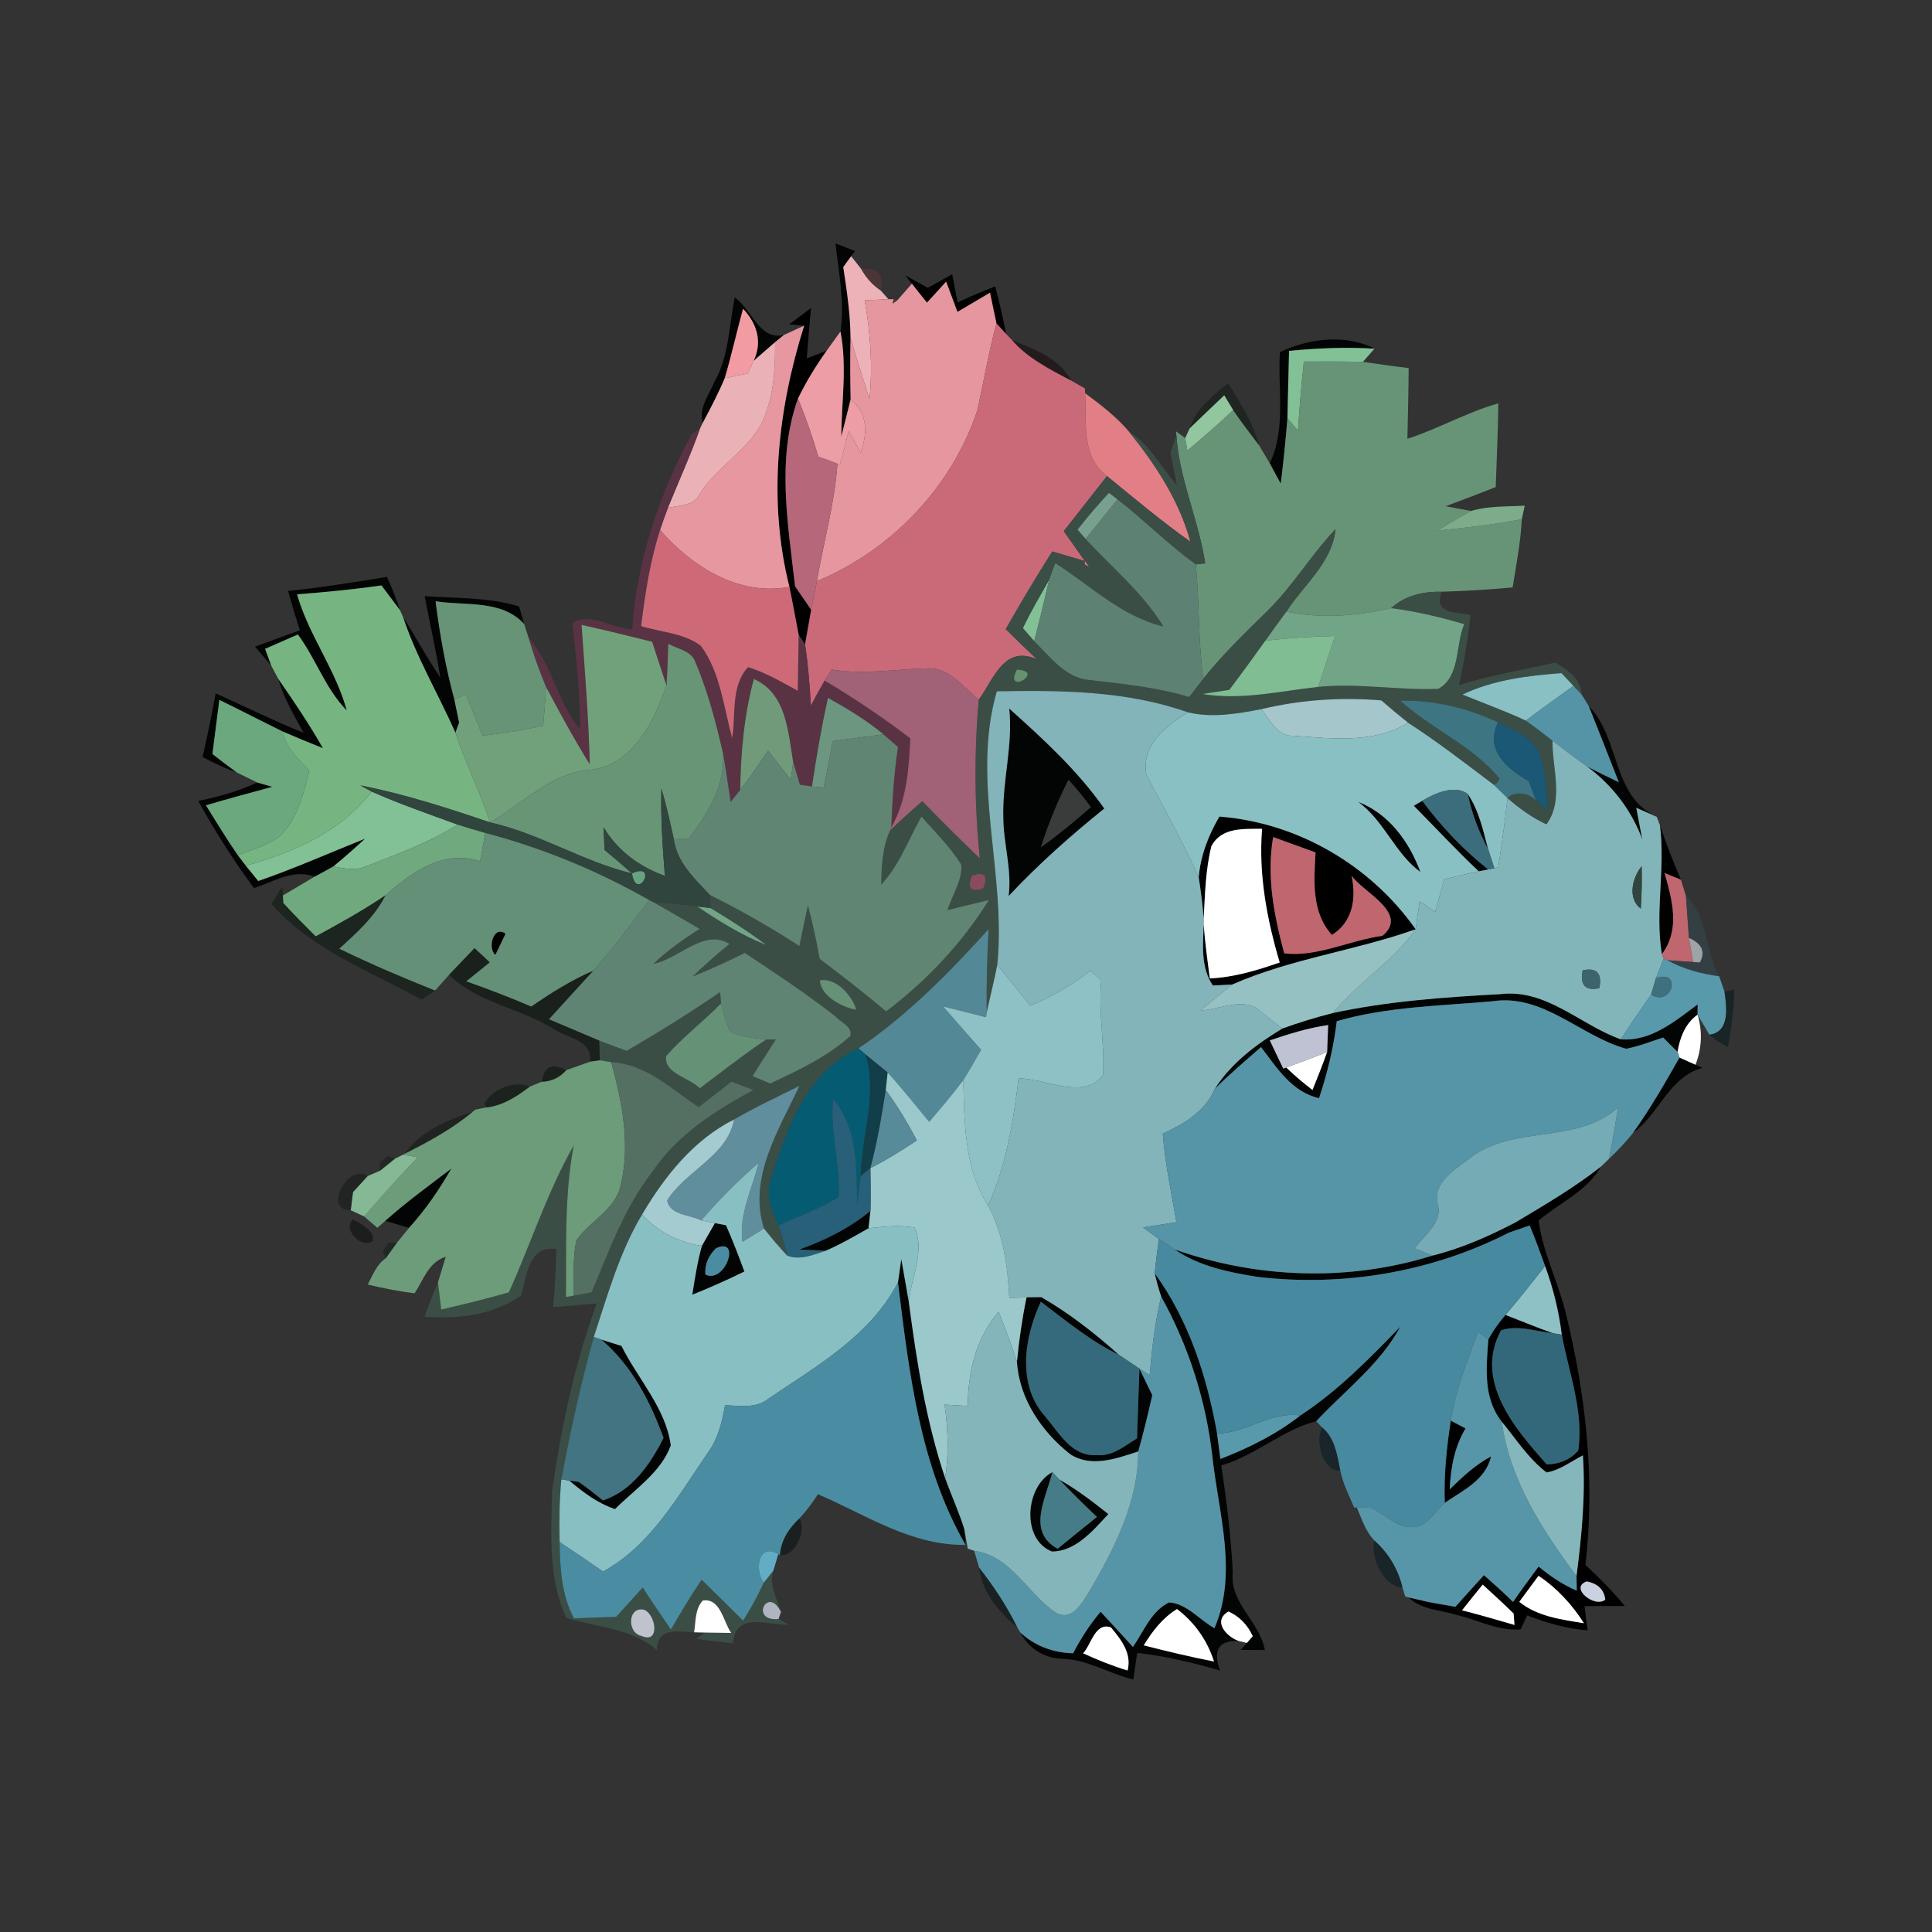 <?xml version="1.0" encoding="UTF-8" ?>
<!DOCTYPE svg PUBLIC "-//W3C//DTD SVG 1.1//EN" "http://www.w3.org/Graphics/SVG/1.1/DTD/svg11.dtd">
<svg width="215pt" height="215pt" viewBox="0 0 215 215" version="1.1" xmlns="http://www.w3.org/2000/svg">
<rect x="0" y="0" width="215" height="215" fill="#333333" stroke="none"/>
<g id="#030504ff">
<path fill="#030504" opacity="1.00" d=" M 92.97 27.09 C 93.51 27.30 94.61 27.72 95.15 27.93 L 94.72 28.51 C 94.50 28.81 94.06 29.42 93.84 29.72 C 94.24 32.33 94.63 34.95 94.65 37.59 C 94.60 39.88 94.61 42.17 94.66 44.46 C 94.40 45.49 93.88 47.56 93.62 48.59 C 93.65 44.69 94.28 40.76 93.53 36.89 C 94.01 33.61 93.34 30.35 92.97 27.09 Z" />
<path fill="#030504" opacity="1.00" d=" M 79.49 42.52 C 81.14 39.65 81.11 36.27 81.77 33.11 C 83.66 34.39 84.48 37.92 87.23 37.28 C 86.98 37.48 86.49 37.88 86.25 38.08 C 85.65 38.60 84.46 39.63 83.87 40.15 C 84.86 38.08 84.27 36.04 82.69 34.36 C 81.98 36.93 81.41 39.53 80.65 42.09 C 79.93 43.80 79.07 45.44 78.20 47.07 C 77.74 45.40 78.87 43.97 79.49 42.52 Z" />
<path fill="#030504" opacity="1.00" d=" M 142.43 39.18 C 145.55 37.70 149.70 37.11 152.96 38.80 C 149.78 38.61 146.61 38.74 143.45 39.05 C 143.39 41.55 143.33 44.05 143.27 46.56 C 143.08 48.98 142.82 51.40 142.53 53.82 C 142.11 53.07 141.70 52.31 141.30 51.55 C 143.15 47.70 142.17 43.29 142.43 39.18 Z" />
<path fill="#030504" opacity="1.00" d=" M 32.05 65.76 C 35.74 65.39 39.40 64.79 43.06 64.20 C 43.62 65.40 44.10 66.64 44.51 67.90 C 43.99 67.21 42.96 65.84 42.45 65.15 C 39.33 65.60 36.20 65.90 33.06 66.14 C 34.35 70.69 37.36 74.50 38.59 79.07 C 36.21 76.64 35.15 73.31 33.15 70.61 C 31.93 71.14 30.72 71.67 29.50 72.21 C 29.68 72.68 30.02 73.61 30.19 74.08 C 29.73 73.55 28.83 72.49 28.37 71.96 C 30.04 71.35 31.70 70.74 33.37 70.14 C 32.90 68.69 32.46 67.23 32.05 65.76 Z" />
<path fill="#030504" opacity="1.00" d=" M 47.26 66.34 C 50.77 66.59 54.38 66.44 57.77 67.49 C 57.91 67.98 58.19 68.95 58.33 69.44 C 55.82 66.70 51.79 67.44 48.47 66.91 C 48.94 70.59 49.59 74.25 50.56 77.83 C 50.74 78.69 50.91 79.55 51.09 80.41 C 50.99 80.69 50.79 81.25 50.68 81.54 C 48.78 77.24 46.35 73.17 44.86 68.69 C 46.29 70.89 47.50 73.22 48.99 75.38 C 48.53 72.35 47.82 69.36 47.26 66.34 Z" />
<path fill="#030504" opacity="1.00" d=" M 30.97 75.55 C 32.72 78.06 34.42 80.60 35.94 83.26 C 34.42 82.66 32.92 82.04 31.43 81.39 C 29.08 80.24 26.76 79.03 24.41 77.89 C 24.15 79.89 23.89 81.90 23.64 83.91 C 24.54 84.61 25.44 85.30 26.36 85.97 C 25.04 85.50 23.77 84.90 22.54 84.24 C 23.08 81.89 23.57 79.54 24.00 77.17 C 27.27 78.60 30.46 80.23 33.78 81.54 C 32.72 79.60 31.57 77.69 30.97 75.55 Z" />
<path fill="#030504" opacity="1.00" d=" M 176.80 78.57 C 180.34 82.18 179.33 88.57 184.37 90.90 L 182.09 89.89 C 182.26 90.77 182.59 92.54 182.76 93.42 C 181.56 90.16 179.41 87.36 176.61 85.30 C 177.78 85.90 178.96 86.48 180.15 87.05 C 179.04 84.22 177.93 81.39 176.80 78.57 Z" />
<path fill="#030504" opacity="1.00" d=" M 112.31 78.85 C 116.13 82.27 119.93 85.76 122.89 89.98 C 119.14 93.00 115.53 96.20 112.24 99.72 C 112.63 96.77 111.66 93.90 111.65 90.96 C 111.53 86.90 112.75 82.92 112.31 78.85 M 115.85 94.27 C 117.78 92.89 119.61 91.38 121.39 89.82 C 120.62 88.76 119.79 87.75 118.90 86.79 C 117.69 89.20 116.66 91.70 115.85 94.27 Z" />
<path fill="#030504" opacity="1.00" d=" M 28.63 87.08 C 29.05 87.20 29.89 87.44 30.31 87.56 C 27.84 88.22 25.37 88.90 22.92 89.62 C 24.08 91.48 25.21 93.35 26.46 95.16 C 26.68 95.46 27.14 96.05 27.36 96.34 C 27.71 96.77 28.39 97.61 28.74 98.04 C 32.77 96.65 36.67 94.91 40.63 93.33 C 39.48 94.39 38.31 95.43 37.10 96.42 C 36.41 96.82 35.71 97.18 35.01 97.56 C 32.66 96.66 30.44 98.13 28.26 98.83 C 25.97 95.74 23.92 92.49 22.06 89.13 C 24.32 88.68 26.53 88.04 28.63 87.08 Z" />
<path fill="#030504" opacity="1.00" d=" M 151.13 89.23 C 154.58 90.56 156.82 93.67 158.07 97.04 C 155.27 95.02 154.03 91.32 151.13 89.23 Z" />
<path fill="#030504" opacity="1.00" d=" M 157.33 89.67 C 157.56 89.53 158.03 89.26 158.27 89.12 C 160.39 91.96 162.83 94.57 165.62 96.76 L 164.56 96.96 C 162.06 94.62 159.74 92.09 157.33 89.67 Z" />
<path fill="#030504" opacity="1.00" d=" M 165.60 94.49 C 164.57 92.56 163.78 90.52 163.35 88.37 C 164.58 90.21 165.05 92.39 165.60 94.49 Z" />
<path fill="#030504" opacity="1.00" d=" M 148.34 112.73 C 154.47 111.41 160.75 110.97 166.99 110.63 C 172.10 110.02 175.86 114.06 180.37 115.66 C 183.75 115.92 186.38 113.64 188.92 111.78 C 188.92 112.06 188.91 112.63 188.91 112.92 C 187.54 113.88 186.95 115.46 186.68 117.06 C 186.28 116.66 185.48 115.86 185.08 115.46 C 183.71 115.91 182.37 116.44 180.96 116.71 C 175.85 115.29 171.72 110.54 166.04 111.43 C 160.27 111.94 154.36 112.02 148.76 113.64 C 148.41 116.56 147.72 119.42 146.79 122.21 C 143.75 121.52 142.09 118.82 140.33 116.52 C 138.59 118.05 136.82 119.54 135.18 121.18 C 137.01 118.30 139.82 116.20 142.70 114.46 C 144.55 113.79 146.44 113.21 148.34 112.73 M 141.31 115.78 C 141.81 116.83 142.30 117.88 142.81 118.92 L 143.14 118.80 C 144.06 119.69 145.04 120.52 146.06 121.30 C 146.62 119.89 147.19 118.49 147.69 117.06 C 147.72 116.32 147.77 114.82 147.80 114.07 C 145.58 114.39 143.43 115.06 141.31 115.78 Z" />
<path fill="#030504" opacity="1.00" d=" M 181.74 126.06 C 183.64 123.38 185.29 120.54 186.90 117.69 C 187.34 117.89 188.23 118.29 188.68 118.49 L 189.44 118.84 C 185.68 119.89 184.67 123.95 181.74 126.06 Z" />
<path fill="#030504" opacity="1.00" d=" M 50.23 130.04 C 48.88 132.39 47.35 134.63 45.52 136.64 C 44.64 136.38 43.75 136.12 42.87 135.86 C 45.20 133.78 47.74 131.94 50.23 130.04 Z" />
<path fill="#030504" opacity="1.00" d=" M 88.96 139.05 C 91.80 138.03 94.53 136.68 96.87 134.75 C 96.81 135.23 96.70 136.20 96.65 136.69 C 95.09 137.57 93.54 138.48 91.89 139.19 C 90.91 139.15 89.93 139.10 88.96 139.05 Z" />
<path fill="#030504" opacity="1.00" d=" M 79.56 136.11 C 79.87 136.17 80.48 136.29 80.79 136.35 C 81.54 138.03 82.20 139.77 82.84 141.50 C 80.94 142.43 79.01 143.30 77.04 144.08 C 77.33 142.25 77.61 140.42 78.11 138.64 C 78.47 138.01 79.20 136.74 79.56 136.11 M 79.68 138.91 C 78.82 139.75 78.42 140.72 78.49 141.83 C 80.70 142.93 82.55 137.58 79.68 138.91 Z" />
<path fill="#030504" opacity="1.00" d=" M 159.43 139.72 C 162.66 138.92 165.71 137.56 168.65 136.03 L 167.90 137.18 C 159.33 141.56 149.45 143.23 139.90 142.09 C 136.71 141.58 133.42 140.91 130.72 139.04 C 139.91 142.29 150.10 142.64 159.43 139.72 Z" />
<path fill="#030504" opacity="1.00" d=" M 99.93 142.71 C 100.02 142.06 100.21 140.77 100.30 140.12 C 100.57 141.69 100.85 143.26 101.13 144.83 C 102.00 151.46 103.05 158.13 105.18 164.49 C 105.86 166.39 106.71 168.23 107.31 170.16 L 107.45 171.92 C 102.34 163.06 101.16 152.67 99.93 142.71 Z" />
<path fill="#030504" opacity="1.00" d=" M 128.50 141.70 C 132.30 146.93 134.33 153.22 135.44 159.53 C 135.54 160.24 135.72 161.66 135.81 162.36 C 138.97 161.13 142.03 159.62 144.71 157.52 C 148.89 154.78 152.39 151.20 155.84 147.63 C 153.56 151.84 149.68 154.72 146.47 158.16 C 142.69 159.12 139.69 162.00 135.90 163.08 C 136.51 167.01 136.99 170.98 137.19 174.96 C 136.80 178.38 140.17 180.41 140.76 183.62 C 140.09 183.62 138.74 183.61 138.06 183.61 L 138.76 182.83 C 138.92 182.64 139.25 182.27 139.41 182.08 C 138.82 180.80 137.93 179.89 136.71 179.33 C 134.88 180.40 136.51 182.17 137.87 182.62 C 135.64 182.51 134.94 183.60 135.77 185.91 C 132.75 185.02 129.68 184.29 126.55 183.94 C 126.44 184.68 126.22 186.17 126.12 186.91 C 123.41 186.24 120.98 184.65 118.13 184.59 C 116.16 184.53 114.44 183.40 113.54 181.66 C 115.16 183.18 117.22 183.93 119.42 183.98 C 120.28 182.34 121.28 180.77 122.48 179.36 C 123.68 180.66 124.89 181.96 126.08 183.28 C 127.28 181.54 128.10 179.29 130.11 178.32 C 132.09 178.46 133.48 180.28 135.15 181.19 C 137.78 175.07 135.60 168.40 134.92 162.11 C 134.21 155.85 132.28 149.80 129.22 144.29 C 128.94 143.44 128.70 142.58 128.50 141.70 M 127.28 183.10 C 129.87 183.77 132.47 184.38 135.10 184.90 C 134.35 182.55 132.94 180.54 130.98 179.06 C 129.38 180.04 128.24 181.52 127.28 183.10 M 120.53 183.98 C 122.14 184.73 123.78 185.38 125.48 185.90 C 125.98 183.97 124.74 182.45 123.64 181.11 C 121.87 180.46 121.44 183.05 120.53 183.98 Z" />
<path fill="#030504" opacity="1.00" d=" M 114.24 144.37 C 114.65 144.36 115.47 144.35 115.88 144.35 C 119.00 146.15 121.85 148.38 124.53 150.78 C 121.35 149.23 118.62 146.98 115.83 144.86 C 113.99 148.78 113.15 154.08 116.28 157.59 C 117.81 159.38 119.25 162.12 121.99 161.92 C 123.75 162.13 125.13 160.91 126.53 160.07 C 126.61 157.48 126.72 154.89 126.80 152.31 C 127.16 153.04 127.87 154.52 128.23 155.26 C 127.76 157.36 127.25 159.45 126.67 161.52 C 124.28 162.31 121.41 163.36 119.08 161.82 C 115.92 159.32 113.43 155.67 113.17 151.55 C 113.40 149.14 113.75 146.74 114.24 144.37 Z" />
<path fill="#030504" opacity="1.00" d=" M 66.91 149.07 C 67.47 149.25 68.60 149.60 69.16 149.78 C 70.98 153.44 74.10 156.72 74.65 160.85 C 73.56 163.86 70.63 165.74 68.44 167.94 C 66.50 167.29 64.88 166.06 63.34 164.76 L 64.40 164.91 C 65.33 165.55 66.21 166.26 67.10 166.97 C 70.35 165.90 72.37 162.93 73.84 160.02 C 72.38 155.97 70.26 151.88 66.91 149.07 Z" />
<path fill="#030504" opacity="1.00" d=" M 117.06 172.66 C 113.61 171.29 114.10 165.40 117.11 163.83 C 116.41 166.73 114.21 170.46 117.70 172.35 C 119.15 171.16 120.61 169.98 122.07 168.81 C 120.65 167.46 119.24 166.09 117.90 164.66 C 119.83 165.75 121.60 167.11 123.34 168.49 C 121.67 170.30 119.70 172.66 117.06 172.66 Z" />
<path fill="#030504" opacity="1.00" d=" M 165.14 175.29 C 166.24 176.26 167.33 177.24 168.38 178.27 L 168.44 179.56 C 167.32 178.46 166.16 177.40 165.00 176.34 C 164.23 177.28 163.46 178.24 162.70 179.20 C 161.45 178.88 160.21 178.58 158.96 178.28 C 159.71 178.41 161.21 178.68 161.96 178.81 C 163.02 177.64 164.07 176.45 165.14 175.29 Z" />
</g>
<g id="#edb1b8fe">
<path fill="#edb1b8" opacity="1.00" d=" M 93.84 29.72 C 94.06 29.42 94.50 28.81 94.72 28.51 C 95.00 28.87 95.57 29.59 95.85 29.95 C 96.38 30.91 97.10 31.70 98.01 32.33 L 98.87 33.30 C 97.99 33.34 97.11 33.38 96.23 33.42 C 96.86 37.04 97.13 40.73 96.76 44.39 C 96.03 42.13 95.30 39.88 94.65 37.59 C 94.63 34.95 94.24 32.33 93.84 29.72 Z" />
</g>
<g id="#533639c0">
<path fill="#533639" opacity="0.75" d=" M 95.85 29.95 C 97.65 29.72 98.37 30.51 98.01 32.33 C 97.10 31.70 96.38 30.91 95.85 29.95 Z" />
</g>
<g id="#000000ff">
<path fill="#000000" opacity="1.00" d=" M 100.75 30.65 C 101.38 30.99 102.63 31.69 103.25 32.03 C 103.93 31.66 105.28 30.90 105.96 30.52 C 106.11 31.31 106.42 32.88 106.57 33.66 C 107.94 33.01 109.33 32.41 110.75 31.87 C 111.21 33.62 111.62 35.38 111.96 37.16 L 110.89 35.99 C 110.65 34.85 110.41 33.71 110.17 32.57 C 108.96 33.28 107.75 34.00 106.55 34.71 C 106.13 33.58 105.71 32.46 105.29 31.34 C 104.58 32.12 103.87 32.90 103.16 33.68 C 102.59 32.98 102.03 32.28 101.48 31.57 L 100.75 30.65 Z" />
<path fill="#000000" opacity="1.00" d=" M 87.83 36.10 C 88.44 35.64 89.65 34.73 90.25 34.28 C 90.08 36.14 89.92 38.01 89.78 39.88 C 90.33 39.67 91.44 39.24 91.99 39.03 C 90.79 40.72 89.70 42.49 88.80 44.36 C 86.38 51.09 87.70 58.35 88.48 65.25 C 89.07 66.12 89.67 66.99 90.27 67.86 C 90.10 68.82 89.76 70.75 89.59 71.71 L 88.88 70.65 C 88.53 68.87 88.22 67.08 87.85 65.31 C 85.42 55.68 86.54 45.61 89.49 36.24 L 87.83 36.10 Z" />
<path fill="#000000" opacity="1.00" d=" M 133.40 97.62 C 133.60 95.20 134.49 92.94 135.70 90.87 C 144.42 91.55 152.51 96.28 157.54 103.41 C 150.84 105.80 143.69 106.67 137.13 109.56 C 136.59 109.58 135.51 109.64 134.97 109.67 C 133.61 107.65 133.87 105.20 133.95 102.90 C 134.10 104.90 134.37 106.89 134.63 108.88 C 137.32 108.77 139.89 107.98 142.41 107.11 C 140.98 102.28 140.04 97.28 140.45 92.23 C 138.41 92.26 135.94 92.03 134.81 94.16 C 134.15 96.79 134.10 99.53 133.95 102.23 C 133.84 100.68 133.63 99.15 133.40 97.62 M 141.68 93.15 C 140.92 97.52 141.78 101.88 142.91 106.09 C 146.53 106.55 150.20 104.63 153.85 104.14 C 156.87 101.62 151.67 99.29 150.41 97.45 C 150.94 100.01 150.55 102.59 148.22 104.04 C 145.92 101.49 146.23 98.03 146.40 94.86 C 144.82 94.29 143.25 93.71 141.68 93.15 Z" />
<path fill="#000000" opacity="1.00" d=" M 184.72 91.83 C 185.41 93.88 186.20 95.91 187.06 97.90 L 185.24 97.15 C 186.09 100.18 187.01 103.41 184.94 106.18 C 184.15 101.49 185.35 96.59 184.72 91.83 Z" />
<path fill="#000000" opacity="1.00" d=" M 55.13 106.26 C 54.21 105.54 54.92 102.89 56.26 103.91 C 55.98 104.50 55.41 105.67 55.13 106.26 Z" />
<path fill="#000000" opacity="1.00" d=" M 168.65 136.03 C 171.90 134.09 175.18 132.17 178.17 129.82 C 176.58 132.57 173.56 133.85 171.22 135.82 C 171.67 139.29 173.29 142.44 174.16 145.80 C 176.47 155.04 177.55 164.66 176.43 174.15 C 177.99 175.58 179.46 177.10 180.82 178.72 C 179.32 178.73 177.82 178.74 176.33 178.74 C 176.41 179.41 176.58 180.76 176.67 181.43 C 174.35 181.25 172.11 180.61 169.95 179.77 C 169.76 180.16 169.39 180.94 169.21 181.33 C 166.70 181.51 164.43 180.26 162.06 179.70 C 160.27 179.14 158.18 179.16 156.77 177.77 C 157.32 177.89 158.41 178.15 158.96 178.28 C 160.21 178.58 161.45 178.88 162.70 179.20 C 164.66 179.70 166.60 180.27 168.54 180.83 L 168.44 179.56 L 168.38 178.27 C 169.29 176.93 170.27 175.64 171.22 174.33 C 172.52 175.41 173.91 176.35 175.47 177.02 L 175.44 175.40 C 176.01 170.94 176.46 166.46 176.15 161.96 C 174.83 162.63 173.60 163.61 172.11 163.86 C 170.09 162.33 168.71 160.14 167.12 158.21 C 165.03 155.55 165.40 152.21 165.63 149.06 C 166.16 148.08 166.81 147.17 167.54 146.33 C 169.29 147.01 171.03 147.73 172.80 148.36 C 170.89 148.16 168.95 147.42 167.04 148.04 C 164.00 153.67 168.57 158.97 172.13 162.97 C 173.46 162.95 174.78 162.45 175.64 161.40 C 176.25 157.01 174.59 152.78 173.80 148.53 C 173.48 145.91 172.84 143.35 171.94 140.88 C 171.40 139.36 170.84 137.85 170.23 136.37 C 169.65 136.57 168.49 136.98 167.90 137.18 L 168.65 136.03 M 171.21 175.36 C 170.67 176.08 169.60 177.53 169.07 178.26 C 171.10 179.90 173.78 180.23 176.27 180.64 C 174.94 178.56 173.26 176.72 171.21 175.36 M 178.64 178.02 C 178.52 176.91 177.83 176.23 176.58 175.99 C 174.59 176.67 177.46 178.99 178.64 178.02 Z" />
<path fill="#000000" opacity="1.00" d=" M 161.45 158.10 C 161.86 158.31 162.68 158.74 163.09 158.96 C 161.86 161.02 161.43 163.36 161.33 165.74 C 162.73 164.37 164.18 163.00 165.93 162.08 C 165.31 164.72 162.82 165.84 160.78 167.24 C 160.67 164.18 160.98 161.12 161.45 158.10 Z" />
</g>
<g id="#e6969eff">
<path fill="#e6969e" opacity="1.00" d=" M 101.48 31.57 C 102.03 32.28 102.59 32.98 103.16 33.68 C 103.87 32.90 104.58 32.12 105.29 31.34 C 105.71 32.46 106.13 33.58 106.55 34.71 C 107.75 34.00 108.96 33.28 110.17 32.57 C 110.41 33.71 110.65 34.85 110.89 35.99 C 110.01 39.20 109.48 42.49 108.74 45.73 C 105.87 54.27 99.20 61.21 90.91 64.68 C 91.64 60.32 92.89 56.04 93.19 51.61 L 93.46 51.72 C 93.81 50.48 94.12 49.22 94.44 47.96 C 94.78 48.57 95.45 49.79 95.79 50.39 C 96.51 48.23 96.64 46.03 94.66 44.46 C 94.61 42.17 94.60 39.88 94.65 37.59 C 95.30 39.88 96.03 42.13 96.76 44.39 C 97.13 40.73 96.86 37.04 96.23 33.42 C 97.11 33.38 97.99 33.34 98.87 33.30 L 99.45 33.29 L 99.34 33.78 C 99.48 33.68 99.75 33.48 99.89 33.38 C 100.28 32.93 101.08 32.03 101.48 31.57 Z" />
</g>
<g id="#4f3235f9">
<path fill="#4f3235" opacity="0.98" d=" M 99.45 33.29 L 99.89 33.38 C 99.75 33.48 99.48 33.68 99.34 33.78 L 99.45 33.29 Z" />
</g>
<g id="#f29ba3ff">
<path fill="#f29ba3" opacity="1.00" d=" M 80.65 42.09 C 81.41 39.53 81.98 36.93 82.69 34.36 C 84.27 36.04 84.86 38.08 83.87 40.15 C 83.70 40.50 83.38 41.21 83.22 41.56 C 82.57 41.69 81.29 41.96 80.65 42.09 Z" />
</g>
<g id="#e6979fff">
<path fill="#e6979f" opacity="1.00" d=" M 87.23 37.28 C 87.79 37.02 88.92 36.50 89.49 36.24 C 86.54 45.61 85.42 55.68 87.85 65.31 C 82.24 66.38 76.99 63.06 73.45 58.98 C 73.72 58.15 74.01 57.34 74.32 56.53 C 75.57 56.21 77.17 56.34 77.85 55.00 C 79.98 51.54 84.22 49.68 85.35 45.58 C 86.19 43.18 86.27 40.60 86.25 38.08 C 86.49 37.88 86.98 37.48 87.23 37.28 Z" />
</g>
<g id="#ca6a79ff">
<path fill="#ca6a79" opacity="1.00" d=" M 108.74 45.73 C 109.48 42.49 110.01 39.20 110.89 35.99 L 111.96 37.16 C 112.13 37.33 112.46 37.68 112.63 37.86 C 114.41 39.89 116.85 41.10 119.20 42.35 C 119.58 42.57 120.35 43.02 120.74 43.24 L 120.75 43.75 C 120.93 46.91 120.29 50.82 123.19 52.98 C 121.59 55.03 119.98 57.06 118.38 59.11 C 119.17 60.22 119.95 61.33 120.73 62.44 C 119.52 62.08 118.31 61.72 117.10 61.37 C 115.31 64.21 113.58 67.09 111.92 70.01 C 113.07 71.14 114.22 72.26 115.39 73.37 C 111.71 71.74 110.59 75.60 108.92 77.86 C 107.18 76.48 105.63 74.22 103.15 74.38 C 99.62 74.47 96.09 75.10 92.55 74.51 C 92.36 74.82 91.97 75.43 91.77 75.74 C 91.24 76.66 90.73 77.59 90.24 78.53 C 90.11 76.25 89.93 73.97 89.59 71.71 C 89.76 70.75 90.10 68.82 90.27 67.86 C 90.48 66.80 90.70 65.74 90.91 64.68 C 99.20 61.21 105.87 54.27 108.74 45.73 Z" />
</g>
<g id="#ed9da5ff">
<path fill="#ed9da5" opacity="1.00" d=" M 93.53 36.89 C 94.28 40.76 93.65 44.69 93.62 48.59 C 93.88 47.56 94.40 45.49 94.66 44.46 C 96.64 46.03 96.51 48.23 95.79 50.39 C 95.45 49.79 94.78 48.57 94.44 47.96 C 94.12 49.22 93.81 50.48 93.46 51.72 L 93.19 51.61 C 92.49 51.33 91.78 51.07 91.07 50.82 C 90.42 48.63 89.68 46.47 88.80 44.36 C 89.70 42.49 90.79 40.72 91.99 39.03 C 92.38 38.50 93.14 37.43 93.53 36.89 Z" />
</g>
<g id="#1d0f11a5">
<path fill="#1d0f11" opacity="0.65" d=" M 112.63 37.86 C 115.08 38.85 117.89 39.85 119.20 42.35 C 116.85 41.10 114.41 39.89 112.63 37.86 Z" />
</g>
<g id="#eab2b7ff">
<path fill="#eab2b7" opacity="1.00" d=" M 83.87 40.15 C 84.46 39.63 85.65 38.60 86.25 38.08 C 86.27 40.60 86.19 43.18 85.35 45.58 C 84.22 49.68 79.98 51.54 77.85 55.00 C 77.17 56.34 75.57 56.21 74.32 56.53 C 75.51 53.58 76.84 50.69 77.90 47.68 L 78.20 47.07 C 79.07 45.44 79.93 43.80 80.65 42.09 C 81.29 41.96 82.57 41.69 83.22 41.56 C 83.38 41.21 83.70 40.50 83.87 40.15 Z" />
</g>
<g id="#82c095ff">
<path fill="#82c095" opacity="1.00" d=" M 143.45 39.05 C 146.61 38.74 149.78 38.61 152.96 38.80 L 151.67 40.27 C 149.48 40.22 147.29 40.22 145.10 40.24 C 144.82 42.80 144.62 45.36 144.44 47.93 C 144.15 47.58 143.56 46.90 143.27 46.56 C 143.33 44.05 143.39 41.55 143.45 39.05 Z" />
<path fill="#82c095" opacity="1.00" d=" M 113.82 69.90 C 114.71 68.04 115.76 66.27 116.77 64.48 C 116.22 66.78 115.69 69.08 115.09 71.36 C 114.77 71.00 114.14 70.27 113.82 69.90 Z" />
<path fill="#82c095" opacity="1.00" d=" M 27.36 96.34 C 32.68 94.85 37.91 92.59 41.36 88.09 C 44.49 89.48 47.73 90.59 50.94 91.77 C 47.74 93.77 44.19 95.07 40.69 96.42 C 39.54 96.94 38.28 96.64 37.10 96.42 C 38.31 95.43 39.48 94.39 40.63 93.33 C 36.67 94.91 32.77 96.65 28.74 98.04 C 28.39 97.61 27.71 96.77 27.36 96.34 Z" />
</g>
<g id="#679477ff">
<path fill="#679477" opacity="1.00" d=" M 145.10 40.24 C 147.29 40.22 149.48 40.22 151.67 40.27 C 153.37 40.51 155.06 40.76 156.76 40.96 C 156.75 43.59 156.67 46.21 156.62 48.83 C 160.07 47.72 163.23 45.87 166.74 44.89 C 166.71 47.99 166.55 51.09 166.45 54.20 C 164.60 54.93 162.74 55.65 160.87 56.34 C 161.58 56.47 162.99 56.73 163.70 56.86 C 162.43 57.56 161.19 58.30 159.95 59.04 C 163.09 58.74 166.24 58.38 169.35 57.78 C 169.23 60.33 168.73 62.85 168.33 65.37 C 165.71 65.61 163.07 65.77 160.43 65.85 C 158.38 65.82 156.37 66.25 154.82 67.68 C 151.00 68.55 147.02 68.88 143.16 68.06 C 145.06 65.08 148.26 62.61 148.62 58.89 C 145.88 61.78 143.85 65.27 140.98 68.05 C 138.53 70.46 136.05 72.85 133.90 75.54 C 133.33 71.32 133.49 67.05 133.07 62.81 L 134.12 62.69 C 133.39 57.85 131.23 53.33 130.91 48.42 L 130.86 47.99 L 131.89 48.75 C 131.95 49.09 132.08 49.78 132.14 50.13 C 133.86 48.66 135.59 47.19 137.23 45.63 C 138.14 46.97 139.14 48.25 140.11 49.55 C 140.40 50.05 141.00 51.05 141.30 51.55 C 141.70 52.31 142.11 53.07 142.53 53.82 C 142.82 51.40 143.08 48.98 143.27 46.56 C 143.56 46.90 144.15 47.58 144.44 47.93 C 144.62 45.36 144.82 42.80 145.10 40.24 Z" />
</g>
<g id="#161f19b0">
<path fill="#161f19" opacity="0.69" d=" M 132.39 47.67 C 133.11 45.47 134.95 44.04 136.67 42.64 C 138.01 44.83 139.45 47.02 140.11 49.55 C 139.14 48.25 138.14 46.97 137.23 45.63 C 136.99 45.22 136.49 44.40 136.24 43.99 C 134.95 45.21 133.67 46.44 132.39 47.67 Z" />
</g>
<g id="#e17e86ff">
<path fill="#e17e86" opacity="1.00" d=" M 120.75 43.75 C 122.50 45.05 124.26 46.39 125.67 48.07 C 128.61 51.72 131.24 55.72 132.48 60.29 C 129.26 58.02 126.25 55.47 123.19 52.98 C 120.29 50.82 120.93 46.91 120.75 43.75 Z" />
</g>
<g id="#b66779ff">
<path fill="#b66779" opacity="1.00" d=" M 88.80 44.36 C 89.68 46.47 90.42 48.63 91.07 50.82 C 91.78 51.07 92.49 51.33 93.19 51.61 C 92.89 56.04 91.64 60.32 90.91 64.68 C 90.70 65.74 90.48 66.80 90.27 67.86 C 89.67 66.99 89.07 66.12 88.48 65.25 C 87.70 58.35 86.38 51.09 88.80 44.36 Z" />
</g>
<g id="#91c69fff">
<path fill="#91c69f" opacity="1.00" d=" M 132.39 47.67 C 133.67 46.44 134.95 45.21 136.24 43.99 C 136.49 44.40 136.99 45.22 137.23 45.63 C 135.59 47.19 133.86 48.66 132.14 50.13 C 132.08 49.78 131.95 49.09 131.89 48.75 C 132.01 48.48 132.26 47.94 132.39 47.67 Z" />
</g>
<g id="#593343ff">
<path fill="#593343" opacity="1.00" d=" M 76.95 48.33 C 77.19 48.17 77.66 47.84 77.90 47.68 C 76.84 50.69 75.51 53.58 74.32 56.53 C 74.01 57.34 73.72 58.15 73.45 58.98 C 72.35 62.46 71.78 66.07 71.35 69.68 C 73.55 70.36 76.12 70.44 78.00 71.88 C 80.18 74.84 80.52 78.68 81.48 82.13 C 81.91 79.51 81.30 76.33 83.25 74.24 C 85.21 74.85 86.98 75.90 88.78 76.87 C 88.80 74.79 88.85 72.72 88.88 70.65 L 89.59 71.71 C 89.93 73.97 90.11 76.25 90.24 78.53 C 90.73 77.59 91.24 76.66 91.77 75.74 C 95.07 77.70 98.25 79.84 101.30 82.17 C 101.13 85.57 100.92 89.06 99.18 92.08 C 99.30 89.09 99.48 86.10 99.93 83.13 C 99.53 82.78 98.72 82.08 98.31 81.72 C 96.42 80.13 94.29 78.87 92.14 77.66 C 91.41 80.92 90.85 84.22 90.36 87.52 C 90.02 87.47 89.35 87.38 89.02 87.33 C 88.83 86.70 88.46 85.45 88.27 84.82 C 87.69 81.42 87.54 77.18 83.89 75.56 C 82.80 79.59 82.44 83.76 82.37 87.92 C 82.10 88.25 81.58 88.91 81.31 89.24 C 81.03 87.45 80.79 85.66 80.47 83.89 C 79.68 80.41 78.76 76.93 77.37 73.64 C 76.90 72.39 75.39 72.23 74.37 71.64 C 74.32 73.19 74.27 74.75 74.17 76.30 C 73.64 74.68 73.10 73.05 72.57 71.42 C 69.96 70.76 67.35 70.13 64.72 69.54 C 65.08 74.70 65.51 79.87 65.63 85.05 C 63.88 82.25 62.31 79.35 60.76 76.43 C 60.01 74.64 59.35 72.80 58.81 70.93 C 61.42 73.93 62.02 78.12 64.57 81.18 C 64.55 77.21 64.14 73.27 63.69 69.33 C 65.70 68.08 68.17 69.96 70.36 70.04 C 70.83 62.42 73.38 55.02 76.95 48.33 Z" />
</g>
<g id="#3b4e45ff">
<path fill="#3b4e45" opacity="1.00" d=" M 125.67 48.07 C 127.98 49.49 129.23 52.02 130.97 54.00 L 130.25 50.37 C 130.41 49.88 130.74 48.90 130.91 48.42 C 131.23 53.33 133.39 57.85 134.12 62.69 L 133.07 62.81 C 130.00 60.59 127.33 57.89 124.36 55.57 C 124.12 55.39 123.65 55.03 123.41 54.85 C 122.18 56.17 121.01 57.53 119.91 58.95 C 120.13 59.20 120.59 59.72 120.82 59.98 C 123.75 63.19 127.19 65.97 129.47 69.72 C 124.81 68.61 121.36 65.16 117.43 62.67 C 117.26 63.12 116.93 64.03 116.77 64.48 C 115.76 66.27 114.71 68.04 113.82 69.90 C 114.14 70.27 114.77 71.00 115.09 71.36 C 116.85 73.06 118.50 75.38 121.11 75.66 C 124.89 76.10 128.68 76.46 132.33 77.57 C 132.85 76.89 133.37 76.21 133.90 75.54 C 136.05 72.85 138.53 70.46 140.98 68.05 C 143.85 65.27 145.88 61.78 148.62 58.89 C 148.26 62.61 145.06 65.08 143.16 68.06 C 142.37 69.13 141.59 70.21 140.82 71.29 C 139.51 73.13 138.17 74.96 136.81 76.77 C 135.80 76.92 134.80 77.07 133.80 77.23 C 138.12 77.95 142.42 76.91 146.70 76.44 C 151.15 75.99 155.60 76.83 160.05 76.66 C 162.52 75.32 161.96 71.77 162.94 69.46 C 160.28 68.67 157.57 68.03 154.82 67.68 C 156.37 66.25 158.38 65.82 160.43 65.85 C 159.50 68.38 162.02 68.07 163.64 68.44 C 163.37 71.06 162.92 73.66 162.36 76.24 C 165.87 75.16 169.49 74.53 173.07 73.74 C 174.48 74.56 175.89 75.52 176.03 77.32 L 175.11 76.33 C 174.77 75.97 174.10 75.26 173.76 74.91 C 170.01 75.19 166.19 75.66 162.75 77.29 C 165.09 78.26 167.49 79.11 169.79 80.19 C 170.81 80.90 171.79 81.66 172.77 82.43 C 172.72 85.48 174.08 89.06 172.09 91.74 C 170.50 91.00 169.07 89.97 167.76 88.82 L 168.13 88.50 C 169.14 88.11 170.08 88.30 170.94 89.08 C 171.28 89.35 171.95 89.89 172.28 90.17 C 172.04 88.07 172.05 85.91 171.35 83.90 C 170.56 81.96 168.37 81.29 166.70 80.37 C 163.29 78.81 159.60 77.88 155.83 77.98 C 159.31 81.13 163.88 82.98 166.88 86.65 L 166.62 87.12 L 166.25 87.35 C 163.11 84.98 160.00 82.57 156.70 80.43 C 155.68 79.62 154.69 78.79 153.71 77.94 C 149.24 77.58 144.73 77.86 140.37 78.92 C 137.68 79.43 134.90 79.92 132.19 79.27 C 125.37 76.85 118.07 76.81 110.93 76.93 C 108.05 86.90 112.01 97.25 110.98 107.39 C 110.63 109.16 110.19 110.91 109.80 112.67 C 109.77 109.57 109.84 106.48 110.02 103.39 C 105.62 108.26 100.98 112.98 95.53 116.67 C 89.82 119.28 87.57 125.52 85.83 131.09 C 85.15 132.90 85.87 134.71 86.62 136.35 C 87.02 137.46 87.33 138.59 87.60 139.73 C 86.69 138.76 85.83 137.75 85.02 136.71 C 83.23 131.07 86.67 125.76 88.96 120.84 C 86.53 122.06 84.05 123.20 81.69 124.58 C 77.17 126.85 73.98 130.89 71.45 135.16 C 68.93 139.37 67.61 144.15 66.08 148.78 C 64.61 154.00 63.47 159.30 62.47 164.63 C 62.25 166.95 62.22 169.28 62.28 171.61 C 62.32 174.51 62.48 177.49 63.88 180.10 C 65.44 180.03 67.00 179.98 68.57 179.93 C 69.55 178.84 70.54 177.75 71.53 176.66 C 72.52 178.25 73.61 179.78 74.66 181.34 C 75.75 179.45 76.87 177.59 78.08 175.79 C 79.62 177.30 81.16 178.83 82.70 180.35 C 83.55 178.99 84.33 177.59 84.99 176.13 C 85.25 175.80 85.79 175.13 86.06 174.79 C 85.52 176.41 86.48 177.89 86.91 179.39 C 85.44 176.37 83.37 180.49 86.64 180.17 L 87.76 180.80 C 85.40 180.89 81.89 179.26 81.56 182.87 C 80.19 182.73 78.82 182.56 77.46 182.38 L 78.49 181.68 C 79.21 181.69 80.65 181.71 81.37 181.72 C 80.50 180.49 80.19 177.81 78.21 178.11 C 77.32 179.07 77.44 180.45 77.24 181.65 C 75.40 181.56 73.14 181.06 73.10 183.63 C 70.24 181.13 66.41 181.11 63.02 180.04 C 60.98 175.68 61.33 170.62 61.44 165.92 C 62.45 158.84 63.95 151.77 66.41 145.04 C 64.79 145.18 63.18 145.32 61.56 145.46 C 61.75 143.31 61.86 141.15 61.92 139.00 C 58.75 138.50 58.62 142.12 57.96 144.20 C 54.81 146.37 50.98 146.80 47.25 146.53 C 47.71 145.23 48.21 143.96 48.74 142.70 C 48.83 143.45 49.01 144.97 49.10 145.73 C 51.62 145.15 54.14 144.53 56.63 143.82 C 59.08 138.38 60.90 132.66 63.85 127.46 C 62.79 133.02 63.04 138.70 62.98 144.34 L 63.82 144.19 C 64.32 144.10 65.32 143.91 65.83 143.82 C 67.80 139.22 69.46 134.40 72.60 130.41 C 75.34 126.29 79.59 123.61 83.85 121.29 C 83.03 120.98 82.21 120.68 81.40 120.37 C 80.18 121.31 78.97 122.26 77.75 123.20 C 74.70 121.19 71.88 118.38 68.02 118.20 C 67.70 118.15 67.07 118.05 66.75 117.99 C 66.73 117.44 66.70 116.35 66.68 115.80 C 67.69 116.19 68.71 116.56 69.73 116.94 C 73.28 114.89 76.76 112.72 80.14 110.40 L 80.24 111.66 C 78.27 113.69 75.98 115.39 74.13 117.53 C 73.84 119.47 76.75 119.93 77.87 121.11 C 80.32 119.28 82.72 117.38 85.26 115.68 L 86.34 115.67 C 85.47 117.03 84.61 118.39 83.74 119.75 C 84.23 119.96 85.21 120.37 85.70 120.58 C 88.83 119.12 92.02 117.63 94.62 115.30 C 94.90 114.23 93.58 113.80 93.01 113.14 C 89.76 110.59 86.31 108.32 82.88 106.04 C 80.98 107.00 79.05 107.88 77.08 108.66 C 78.40 107.40 79.77 106.20 81.18 105.04 C 78.31 103.28 75.55 106.73 72.72 107.25 C 74.28 105.77 76.04 104.52 77.86 103.37 C 76.12 102.37 74.40 101.35 72.65 100.37 C 74.30 100.54 75.95 100.64 77.59 100.87 C 80.02 102.51 82.53 104.08 85.27 105.16 C 83.28 103.67 81.19 102.33 79.06 101.05 L 78.99 99.59 C 82.42 101.30 85.75 103.19 88.96 105.28 C 89.26 103.76 89.58 102.25 89.91 100.74 C 90.43 102.71 90.85 104.70 91.22 106.71 C 93.72 108.60 96.21 110.52 98.61 112.55 C 103.13 109.14 107.05 104.97 110.05 100.16 C 108.51 100.52 106.98 100.90 105.45 101.28 C 105.93 99.61 107.13 97.99 106.97 96.21 C 105.74 94.24 104.07 92.60 102.54 90.87 C 101.09 93.42 100.10 96.27 98.07 98.44 C 98.09 96.40 98.19 94.30 99.05 92.41 C 100.21 91.29 101.42 90.22 102.63 89.15 C 104.72 91.31 106.86 93.43 109.04 95.52 C 108.43 89.65 108.40 83.74 108.92 77.86 C 110.59 75.60 111.71 71.74 115.39 73.37 C 114.22 72.26 113.07 71.14 111.92 70.01 C 113.58 67.09 115.31 64.21 117.10 61.37 C 118.31 61.72 119.52 62.08 120.73 62.44 L 120.72 62.78 L 121.18 63.08 C 121.80 63.72 121.80 63.72 121.18 63.08 C 121.07 62.92 120.84 62.60 120.73 62.44 C 119.95 61.33 119.17 60.22 118.38 59.11 C 119.98 57.06 121.59 55.03 123.19 52.98 C 126.25 55.47 129.26 58.02 132.48 60.29 C 131.24 55.72 128.61 51.72 125.67 48.07 M 113.17 74.51 C 111.61 77.49 116.49 74.71 113.17 74.51 M 108.18 97.42 C 107.58 98.83 107.99 99.32 109.41 98.88 C 110.01 97.47 109.60 96.98 108.18 97.42 M 91.24 109.09 C 91.31 110.82 93.70 112.11 95.28 112.37 C 94.85 110.76 93.03 108.78 91.24 109.09 M 95.28 112.37 C 95.44 112.52 95.78 112.83 95.95 112.99 C 95.78 112.83 95.44 112.52 95.28 112.37 M 95.95 112.99 C 96.47 113.53 96.47 113.53 95.95 112.99 M 71.38 182.05 C 73.49 182.98 72.99 179.72 71.73 179.16 C 69.88 178.64 69.71 181.70 71.38 182.05 Z" />
</g>
<g id="#77a08fff">
<path fill="#77a08f" opacity="1.00" d=" M 123.41 54.85 C 123.65 55.03 124.12 55.39 124.36 55.57 C 123.18 57.04 122.00 58.51 120.82 59.98 C 120.59 59.72 120.13 59.20 119.91 58.95 C 121.01 57.53 122.18 56.17 123.41 54.85 Z" />
</g>
<g id="#5d8274ff">
<path fill="#5d8274" opacity="1.00" d=" M 124.36 55.57 C 127.33 57.89 130.00 60.59 133.07 62.81 C 133.49 67.05 133.33 71.32 133.90 75.54 C 133.37 76.21 132.85 76.89 132.33 77.57 C 128.68 76.46 124.89 76.10 121.11 75.66 C 118.50 75.38 116.85 73.06 115.09 71.36 C 115.69 69.08 116.22 66.78 116.77 64.48 C 116.93 64.03 117.26 63.12 117.43 62.67 C 121.36 65.16 124.81 68.61 129.47 69.72 C 127.19 65.97 123.75 63.19 120.82 59.98 C 122.00 58.51 123.18 57.04 124.36 55.57 Z" />
</g>
<g id="#7cac89ff">
<path fill="#7cac89" opacity="1.00" d=" M 163.70 56.86 C 165.63 56.29 167.68 56.39 169.68 56.27 L 169.35 57.78 C 166.24 58.38 163.09 58.74 159.95 59.04 C 161.19 58.30 162.43 57.56 163.70 56.86 Z" />
</g>
<g id="#ce6a78ff">
<path fill="#ce6a78" opacity="1.00" d=" M 71.35 69.68 C 71.78 66.07 72.35 62.46 73.45 58.98 C 76.99 63.06 82.24 66.38 87.85 65.31 C 88.22 67.08 88.53 68.87 88.88 70.65 C 88.85 72.72 88.80 74.79 88.78 76.87 C 86.98 75.90 85.21 74.85 83.25 74.24 C 81.30 76.33 81.91 79.51 81.48 82.13 C 80.52 78.68 80.18 74.84 78.00 71.88 C 76.12 70.44 73.55 70.36 71.35 69.68 Z" />
</g>
<g id="#f67e90ff">
<path fill="#f67e90" opacity="1.00" d=" M 120.73 62.44 C 120.84 62.60 121.07 62.92 121.18 63.08 L 120.72 62.78 L 120.73 62.44 Z" />
</g>
<g id="#db6a7bff">
<path fill="#db6a7b" opacity="1.00" d=" M 121.18 63.08 C 121.80 63.72 121.80 63.72 121.18 63.08 Z" />
</g>
<g id="#76b581ff">
<path fill="#76b581" opacity="1.00" d=" M 33.06 66.14 C 36.20 65.90 39.33 65.60 42.45 65.15 C 42.96 65.84 43.99 67.21 44.51 67.90 C 44.60 68.10 44.77 68.50 44.86 68.69 C 46.35 73.17 48.78 77.24 50.68 81.54 C 51.78 84.93 53.45 88.11 54.53 91.52 C 49.79 89.91 45.02 88.37 40.10 87.40 C 40.41 87.57 41.04 87.91 41.36 88.09 C 37.91 92.59 32.68 94.85 27.36 96.34 C 27.14 96.05 26.68 95.46 26.46 95.16 C 28.03 94.56 29.72 94.11 31.09 93.08 C 33.12 91.17 33.77 88.35 34.42 85.75 C 33.20 84.46 31.80 83.21 31.43 81.39 C 32.92 82.04 34.42 82.66 35.94 83.26 C 34.42 80.60 32.72 78.06 30.97 75.55 C 30.77 75.18 30.38 74.45 30.19 74.08 C 30.02 73.61 29.68 72.68 29.50 72.21 C 30.72 71.67 31.93 71.14 33.15 70.61 C 35.15 73.31 36.21 76.64 38.59 79.07 C 37.36 74.50 34.35 70.69 33.06 66.14 Z" />
</g>
<g id="#679377ff">
<path fill="#679377" opacity="1.00" d=" M 48.47 66.91 C 51.79 67.44 55.82 66.70 58.33 69.44 C 58.45 69.81 58.69 70.56 58.81 70.93 C 59.35 72.80 60.01 74.64 60.76 76.43 C 60.70 77.88 60.57 79.32 60.45 80.76 C 58.22 81.25 55.97 81.62 53.70 81.86 C 53.09 80.34 52.47 78.82 51.85 77.31 C 51.53 77.44 50.88 77.70 50.56 77.83 C 49.59 74.25 48.94 70.59 48.47 66.91 Z" />
</g>
<g id="#72a587ff">
<path fill="#72a587" opacity="1.00" d=" M 143.16 68.06 C 147.02 68.88 151.00 68.55 154.82 67.68 C 157.57 68.03 160.28 68.67 162.94 69.46 C 161.96 71.77 162.52 75.32 160.05 76.66 C 155.60 76.83 151.15 75.99 146.70 76.44 C 147.32 74.55 147.94 72.67 148.56 70.78 C 145.98 70.83 143.39 71.01 140.82 71.29 C 141.59 70.21 142.37 69.13 143.16 68.06 Z" />
<path fill="#72a587" opacity="1.00" d=" M 77.59 100.87 L 79.06 101.05 C 81.19 102.33 83.28 103.67 85.27 105.16 C 82.53 104.08 80.02 102.51 77.59 100.87 Z" />
</g>
<g id="#71a17bff">
<path fill="#71a17b" opacity="1.00" d=" M 64.72 69.54 C 67.35 70.13 69.96 70.76 72.57 71.42 C 73.10 73.05 73.64 74.68 74.17 76.30 C 72.78 80.27 70.49 85.05 65.82 85.65 C 61.33 85.97 58.22 89.40 54.53 91.52 C 53.45 88.11 51.78 84.93 50.68 81.54 C 50.79 81.25 50.99 80.69 51.09 80.41 C 50.91 79.55 50.74 78.69 50.56 77.83 C 50.88 77.70 51.53 77.44 51.85 77.31 C 52.47 78.82 53.09 80.34 53.70 81.86 C 55.97 81.62 58.22 81.25 60.45 80.76 C 60.57 79.32 60.70 77.88 60.76 76.43 C 62.31 79.35 63.88 82.25 65.63 85.05 C 65.51 79.87 65.08 74.70 64.72 69.54 Z" />
</g>
<g id="#80bd92ff">
<path fill="#80bd92" opacity="1.00" d=" M 140.82 71.29 C 143.39 71.01 145.98 70.83 148.56 70.78 C 147.94 72.67 147.32 74.55 146.70 76.44 C 142.42 76.91 138.12 77.95 133.80 77.23 C 134.80 77.07 135.80 76.92 136.81 76.77 C 138.17 74.96 139.51 73.13 140.82 71.29 Z" />
</g>
<g id="#689576ff">
<path fill="#689576" opacity="1.00" d=" M 74.37 71.64 C 75.39 72.23 76.90 72.39 77.37 73.64 C 78.76 76.93 79.68 80.41 80.47 83.89 C 80.67 87.50 78.76 90.59 76.65 93.32 C 76.23 93.32 75.39 93.31 74.97 93.31 C 74.56 91.45 74.16 89.59 73.60 87.77 C 73.52 91.01 73.73 94.24 73.99 97.47 C 71.14 96.46 68.73 94.66 67.16 92.06 C 67.19 92.69 67.25 93.96 67.28 94.59 C 68.31 95.44 69.33 96.31 70.34 97.20 C 64.88 95.89 60.05 92.75 54.53 91.52 C 58.22 89.40 61.33 85.97 65.82 85.65 C 70.49 85.05 72.78 80.27 74.17 76.30 C 74.27 74.75 74.32 73.19 74.37 71.64 Z" />
</g>
<g id="#a16176ff">
<path fill="#a16176" opacity="1.00" d=" M 92.55 74.51 C 96.09 75.10 99.62 74.47 103.15 74.38 C 105.63 74.22 107.18 76.48 108.92 77.86 C 108.40 83.74 108.43 89.65 109.04 95.52 C 106.86 93.43 104.72 91.31 102.63 89.15 C 101.42 90.22 100.21 91.29 99.05 92.41 L 99.18 92.08 C 100.92 89.06 101.13 85.57 101.30 82.17 C 98.25 79.84 95.07 77.70 91.77 75.74 C 91.97 75.43 92.36 74.82 92.55 74.51 Z" />
</g>
<g id="#669270ff">
<path fill="#669270" opacity="1.00" d=" M 113.17 74.51 C 116.49 74.71 111.61 77.49 113.17 74.51 Z" />
</g>
<g id="#88c0c4ff">
<path fill="#88c0c4" opacity="1.00" d=" M 162.75 77.29 C 166.19 75.66 170.01 75.19 173.76 74.91 C 174.10 75.26 174.77 75.97 175.11 76.33 C 173.32 77.60 171.55 78.88 169.79 80.19 C 167.49 79.11 165.09 78.26 162.75 77.29 Z" />
</g>
<g id="#709a79ff">
<path fill="#709a79" opacity="1.00" d=" M 83.89 75.56 C 87.54 77.18 87.69 81.42 88.27 84.82 C 88.20 85.31 88.07 86.29 88.00 86.78 C 87.15 85.70 86.31 84.62 85.48 83.53 C 84.48 85.02 83.47 86.51 82.37 87.92 C 82.44 83.76 82.80 79.59 83.89 75.56 Z" />
</g>
<g id="#82b4baff">
<path fill="#82b4ba" opacity="1.00" d=" M 110.93 76.93 C 118.07 76.81 125.37 76.85 132.19 79.27 C 129.72 80.81 126.97 82.93 127.57 86.24 C 129.57 90.00 131.65 93.73 133.40 97.62 C 133.63 99.15 133.84 100.68 133.95 102.23 L 133.95 102.90 C 133.87 105.20 133.61 107.65 134.97 109.67 C 135.51 109.64 136.59 109.58 137.13 109.56 C 135.94 110.49 134.80 111.47 133.64 112.44 C 135.83 112.35 138.45 110.85 140.31 112.56 C 140.90 113.04 142.10 113.98 142.70 114.46 C 139.82 116.20 137.01 118.30 135.18 121.18 C 134.13 123.70 131.76 125.07 129.40 126.16 C 129.65 129.48 130.36 132.73 130.92 136.01 C 129.68 136.20 128.43 136.40 127.19 136.59 C 127.78 137.02 128.37 137.45 128.97 137.88 C 128.80 139.15 128.62 140.42 128.50 141.70 C 128.70 142.58 128.94 143.44 129.22 144.29 C 128.52 147.16 128.19 150.10 127.94 153.04 L 126.80 152.31 C 126.04 151.80 125.29 151.29 124.53 150.78 C 121.85 148.38 119.00 146.15 115.88 144.35 C 115.47 144.35 114.65 144.36 114.24 144.37 C 113.76 144.39 112.80 144.43 112.32 144.45 C 112.14 140.90 111.66 137.31 109.95 134.15 C 111.98 129.69 112.77 124.83 113.35 120.01 C 116.38 119.99 120.46 122.48 122.75 119.67 C 122.95 116.16 122.21 112.63 122.55 109.10 C 122.25 108.84 121.65 108.30 121.35 108.03 C 119.29 109.62 117.05 110.96 114.63 111.91 C 113.44 110.38 112.23 108.87 110.98 107.39 C 112.01 97.25 108.05 86.90 110.93 76.93 M 112.31 78.85 C 112.75 82.92 111.53 86.90 111.65 90.96 C 111.66 93.90 112.63 96.77 112.24 99.72 C 115.53 96.20 119.14 93.00 122.89 89.98 C 119.93 85.76 116.13 82.27 112.31 78.85 Z" />
</g>
<g id="#5594a7ff">
<path fill="#5594a7" opacity="1.00" d=" M 169.79 80.19 C 171.55 78.88 173.32 77.60 175.11 76.33 L 176.03 77.32 C 176.22 77.63 176.61 78.26 176.80 78.57 C 177.93 81.39 179.04 84.22 180.15 87.05 C 178.96 86.48 177.78 85.90 176.61 85.30 C 175.31 84.37 174.03 83.41 172.77 82.43 C 171.79 81.66 170.81 80.90 169.79 80.19 Z" />
</g>
<g id="#6ba87eff">
<path fill="#6ba87e" opacity="1.00" d=" M 24.41 77.89 C 26.76 79.03 29.08 80.24 31.43 81.39 C 31.80 83.21 33.20 84.46 34.42 85.75 C 33.77 88.35 33.12 91.17 31.09 93.08 C 29.72 94.11 28.03 94.56 26.46 95.16 C 25.21 93.35 24.08 91.48 22.92 89.62 C 25.37 88.90 27.84 88.22 30.31 87.56 C 29.89 87.44 29.05 87.20 28.63 87.08 C 28.06 86.80 26.92 86.25 26.36 85.97 C 25.44 85.30 24.54 84.61 23.64 83.91 C 23.89 81.90 24.15 79.89 24.41 77.89 Z" />
</g>
<g id="#6c967fff">
<path fill="#6c967f" opacity="1.00" d=" M 92.14 77.66 C 94.29 78.87 96.42 80.13 98.31 81.72 C 96.43 81.97 94.55 82.23 92.66 82.48 C 92.35 84.20 92.04 85.93 91.66 87.64 C 91.34 87.61 90.68 87.55 90.36 87.52 C 90.85 84.22 91.41 80.92 92.14 77.66 Z" />
</g>
<g id="#a5c6caff">
<path fill="#a5c6ca" opacity="1.00" d=" M 140.37 78.92 C 144.73 77.86 149.24 77.58 153.71 77.94 C 154.69 78.79 155.68 79.62 156.70 80.43 C 152.91 82.76 148.22 82.20 144.00 81.88 C 142.12 82.00 141.36 80.14 140.37 78.92 Z" />
</g>
<g id="#3e7583ff">
<path fill="#3e7583" opacity="1.00" d=" M 155.83 77.98 C 159.60 77.88 163.29 78.81 166.70 80.37 C 165.23 83.49 167.67 85.51 170.13 86.93 C 170.33 87.47 170.74 88.54 170.94 89.08 C 170.08 88.30 169.14 88.11 168.13 88.50 L 167.76 88.82 C 167.25 88.33 166.75 87.84 166.25 87.35 L 166.62 87.12 L 166.88 86.65 C 163.88 82.98 159.31 81.13 155.83 77.98 Z" />
</g>
<g id="#89c0c4ff">
<path fill="#89c0c4" opacity="1.00" d=" M 132.19 79.27 C 134.90 79.92 137.68 79.43 140.37 78.92 C 141.36 80.14 142.12 82.00 144.00 81.88 C 148.22 82.20 152.91 82.76 156.70 80.43 C 160.00 82.57 163.11 84.98 166.25 87.35 C 166.75 87.84 167.25 88.33 167.76 88.82 C 167.49 91.40 167.11 93.96 166.73 96.52 L 166.30 96.62 C 166.12 96.09 165.78 95.02 165.60 94.49 C 165.05 92.39 164.58 90.21 163.35 88.37 C 161.93 87.28 159.66 88.27 158.27 89.12 C 158.03 89.26 157.56 89.53 157.33 89.67 C 159.74 92.09 162.06 94.62 164.56 96.96 C 163.28 97.23 162.00 97.54 160.72 97.84 C 160.38 99.05 160.05 100.26 159.71 101.47 C 159.13 101.08 158.55 100.69 157.98 100.30 C 157.83 101.34 157.68 102.37 157.54 103.41 C 152.51 96.28 144.42 91.55 135.70 90.87 C 134.49 92.94 133.60 95.20 133.40 97.62 C 131.65 93.73 129.57 90.00 127.57 86.24 C 126.97 82.93 129.72 80.81 132.19 79.27 M 151.13 89.23 C 154.03 91.32 155.27 95.02 158.07 97.04 C 156.82 93.67 154.58 90.56 151.13 89.23 Z" />
</g>
<g id="#1a5875ff">
<path fill="#1a5875" opacity="1.00" d=" M 166.70 80.37 C 168.37 81.29 170.56 81.96 171.35 83.90 C 172.05 85.91 172.04 88.07 172.28 90.17 C 171.95 89.89 171.28 89.35 170.94 89.08 C 170.74 88.54 170.33 87.47 170.13 86.93 C 167.67 85.51 165.23 83.49 166.70 80.37 Z" />
</g>
<g id="#618573ff">
<path fill="#618573" opacity="1.00" d=" M 92.66 82.48 C 94.55 82.23 96.43 81.97 98.31 81.72 C 98.72 82.08 99.53 82.78 99.93 83.13 C 99.48 86.10 99.30 89.09 99.18 92.08 L 99.05 92.41 C 98.19 94.30 98.09 96.40 98.07 98.44 C 100.10 96.27 101.09 93.42 102.54 90.87 C 104.07 92.60 105.74 94.24 106.97 96.21 C 107.13 97.99 105.93 99.61 105.45 101.28 C 106.98 100.90 108.51 100.52 110.05 100.16 C 107.05 104.97 103.13 109.14 98.61 112.55 C 96.21 110.52 93.72 108.60 91.22 106.71 C 90.85 104.70 90.43 102.71 89.91 100.74 C 89.58 102.25 89.26 103.76 88.96 105.28 C 85.75 103.19 82.42 101.30 78.99 99.59 C 77.28 97.77 75.29 95.93 74.97 93.31 C 75.39 93.31 76.23 93.32 76.65 93.32 C 78.76 90.59 80.67 87.50 80.47 83.89 C 80.79 85.66 81.03 87.45 81.31 89.24 C 81.58 88.91 82.10 88.25 82.37 87.92 C 83.47 86.51 84.48 85.02 85.48 83.53 C 86.31 84.62 87.15 85.70 88.00 86.78 C 88.07 86.29 88.20 85.31 88.27 84.82 C 88.46 85.45 88.83 86.70 89.02 87.33 C 89.35 87.38 90.02 87.47 90.36 87.52 C 90.68 87.55 91.34 87.61 91.66 87.64 C 92.04 85.93 92.35 84.20 92.66 82.48 Z" />
</g>
<g id="#82b5baff">
<path fill="#82b5ba" opacity="1.00" d=" M 172.77 82.43 C 174.03 83.41 175.31 84.37 176.61 85.30 C 179.41 87.36 181.56 90.16 182.76 93.42 C 182.59 92.54 182.26 90.77 182.09 89.89 L 184.37 90.90 C 184.45 91.13 184.63 91.60 184.72 91.83 C 185.35 96.59 184.15 101.49 184.94 106.18 L 185.15 106.67 C 184.93 107.23 184.49 108.33 184.27 108.88 C 184.13 109.34 183.87 110.24 183.74 110.69 C 182.58 112.32 181.46 113.98 180.37 115.66 C 175.86 114.06 172.10 110.02 166.99 110.63 C 160.75 110.97 154.47 111.41 148.34 112.73 C 151.12 109.33 154.99 107.02 157.54 103.41 C 157.68 102.37 157.83 101.34 157.98 100.30 C 158.55 100.69 159.13 101.08 159.71 101.47 C 160.05 100.26 160.38 99.05 160.72 97.84 C 162.00 97.54 163.28 97.23 164.56 96.96 L 165.62 96.76 L 166.30 96.62 L 166.73 96.52 C 167.11 93.96 167.49 91.40 167.76 88.82 C 169.07 89.97 170.50 91.00 172.09 91.74 C 174.08 89.06 172.72 85.48 172.77 82.43 M 182.59 101.12 C 182.70 99.54 182.73 97.97 182.69 96.39 C 181.66 97.67 181.08 99.96 182.59 101.12 M 176.13 107.98 C 175.81 109.63 176.42 110.29 177.98 109.97 C 178.31 108.31 177.69 107.65 176.13 107.98 Z" />
</g>
<g id="#30453dff">
<path fill="#30453d" opacity="1.00" d=" M 40.10 87.40 C 45.02 88.37 49.79 89.91 54.53 91.52 C 60.05 92.75 64.88 95.89 70.34 97.20 C 70.87 100.48 73.34 95.85 70.34 97.20 C 69.33 96.31 68.31 95.44 67.28 94.59 C 67.25 93.96 67.19 92.69 67.16 92.06 C 68.73 94.66 71.14 96.46 73.99 97.47 C 73.73 94.24 73.52 91.01 73.60 87.77 C 74.16 89.59 74.56 91.45 74.97 93.31 C 75.29 95.93 77.28 97.77 78.99 99.59 L 79.06 101.05 L 77.59 100.87 C 75.95 100.64 74.30 100.54 72.65 100.37 L 72.26 100.17 C 66.52 96.91 60.40 94.37 54.01 92.70 C 52.98 92.40 51.96 92.11 50.94 91.77 C 47.73 90.59 44.49 89.48 41.36 88.09 C 41.04 87.91 40.41 87.57 40.10 87.40 Z" />
<path fill="#30453d" opacity="1.00" d=" M 182.59 101.12 C 181.08 99.96 181.66 97.67 182.69 96.39 C 182.73 97.97 182.70 99.54 182.59 101.12 Z" />
</g>
<g id="#3a3c3cff">
<path fill="#3a3c3c" opacity="1.00" d=" M 115.85 94.27 C 116.66 91.70 117.69 89.20 118.90 86.79 C 119.79 87.75 120.62 88.76 121.39 89.82 C 119.61 91.38 117.78 92.89 115.85 94.27 Z" />
</g>
<g id="#3c6d7cff">
<path fill="#3c6d7c" opacity="1.00" d=" M 158.27 89.12 C 159.66 88.27 161.93 87.28 163.35 88.37 C 163.78 90.52 164.57 92.56 165.60 94.49 C 165.78 95.02 166.12 96.09 166.30 96.62 L 165.62 96.76 C 162.83 94.57 160.39 91.96 158.27 89.12 Z" />
</g>
<g id="#70a97dff">
<path fill="#70a97d" opacity="1.00" d=" M 50.94 91.77 C 51.96 92.11 52.98 92.40 54.01 92.70 C 53.82 93.75 53.62 94.80 53.43 95.85 C 49.29 94.50 45.84 97.07 42.89 99.64 C 40.40 101.32 37.77 102.78 35.13 104.21 C 33.90 102.98 32.67 101.76 31.51 100.48 L 31.48 99.65 C 32.36 99.12 34.13 98.08 35.01 97.56 C 35.71 97.18 36.41 96.82 37.10 96.42 C 38.28 96.64 39.54 96.94 40.69 96.42 C 44.19 95.07 47.74 93.77 50.94 91.77 Z" />
</g>
<g id="#639076ff">
<path fill="#639076" opacity="1.00" d=" M 54.01 92.70 C 60.40 94.37 66.52 96.91 72.26 100.17 C 70.22 102.84 68.27 105.57 66.00 108.04 C 63.55 109.09 61.31 110.52 59.12 112.02 C 56.74 111.00 54.31 110.07 51.87 109.21 C 52.52 108.68 53.84 107.62 54.49 107.09 C 53.94 106.56 53.37 106.04 52.81 105.52 C 51.87 106.51 50.91 107.48 49.98 108.48 C 49.59 108.92 48.80 109.80 48.41 110.24 C 44.80 108.80 41.23 107.28 37.74 105.58 C 39.68 103.81 41.69 102.02 42.89 99.64 C 45.84 97.07 49.29 94.50 53.43 95.85 C 53.62 94.80 53.82 93.75 54.01 92.70 M 55.13 106.26 C 55.41 105.67 55.98 104.50 56.26 103.91 C 54.92 102.89 54.21 105.54 55.13 106.26 Z" />
</g>
<g id="#ffffffff">
<path fill="#ffffff" opacity="1.00" d=" M 134.81 94.16 C 135.94 92.03 138.41 92.26 140.45 92.23 C 140.04 97.28 140.98 102.28 142.41 107.11 C 139.89 107.98 137.32 108.77 134.63 108.88 C 134.37 106.89 134.10 104.90 133.95 102.90 L 133.95 102.23 C 134.10 99.53 134.15 96.79 134.81 94.16 Z" />
<path fill="#ffffff" opacity="1.00" d=" M 186.68 117.06 C 186.95 115.46 187.54 113.88 188.91 112.92 C 189.48 114.74 189.38 116.71 188.68 118.49 C 188.23 118.29 187.34 117.89 186.90 117.69 L 186.68 117.06 Z" />
<path fill="#ffffff" opacity="1.00" d=" M 143.14 118.80 C 144.66 118.23 146.18 117.68 147.69 117.06 C 147.19 118.49 146.62 119.89 146.06 121.30 C 145.04 120.52 144.06 119.69 143.14 118.80 Z" />
<path fill="#ffffff" opacity="1.00" d=" M 171.21 175.36 C 173.26 176.72 174.94 178.56 176.27 180.64 C 173.78 180.23 171.10 179.90 169.07 178.26 C 169.60 177.53 170.67 176.08 171.21 175.36 Z" />
<path fill="#ffffff" opacity="1.00" d=" M 162.70 179.20 C 163.46 178.24 164.23 177.28 165.00 176.34 C 166.16 177.40 167.32 178.46 168.44 179.56 L 168.54 180.83 C 166.60 180.27 164.66 179.70 162.70 179.20 Z" />
<path fill="#ffffff" opacity="1.00" d=" M 78.21 178.11 C 80.19 177.81 80.50 180.49 81.37 181.72 C 80.65 181.71 79.21 181.69 78.49 181.68 L 77.24 181.65 C 77.44 180.45 77.32 179.07 78.21 178.11 Z" />
<path fill="#ffffff" opacity="1.00" d=" M 127.28 183.10 C 128.24 181.52 129.38 180.04 130.98 179.06 C 132.94 180.54 134.35 182.55 135.10 184.90 C 132.47 184.38 129.87 183.77 127.28 183.10 Z" />
<path fill="#ffffff" opacity="1.00" d=" M 137.87 182.62 C 136.51 182.17 134.88 180.40 136.71 179.33 C 137.93 179.89 138.82 180.80 139.41 182.08 C 139.25 182.27 138.92 182.64 138.76 182.83 L 137.87 182.62 Z" />
<path fill="#ffffff" opacity="1.00" d=" M 120.53 183.98 C 121.44 183.05 121.87 180.46 123.64 181.11 C 124.74 182.45 125.98 183.97 125.48 185.90 C 123.78 185.38 122.14 184.73 120.53 183.98 Z" />
</g>
<g id="#bf666eff">
<path fill="#bf666e" opacity="1.00" d=" M 141.68 93.15 C 143.25 93.71 144.82 94.29 146.40 94.86 C 146.23 98.03 145.92 101.49 148.22 104.04 C 150.55 102.59 150.94 100.01 150.41 97.45 C 151.67 99.29 156.87 101.62 153.85 104.14 C 150.20 104.63 146.53 106.55 142.91 106.09 C 141.78 101.88 140.92 97.52 141.68 93.15 Z" />
<path fill="#bf666e" opacity="1.00" d=" M 185.24 97.15 L 187.06 97.90 C 187.20 98.36 187.48 99.27 187.62 99.72 C 187.73 101.27 187.84 102.82 187.95 104.37 C 188.07 105.04 188.30 106.39 188.42 107.06 C 187.70 107.01 186.27 106.91 185.55 106.86 L 185.15 106.67 L 184.94 106.18 C 187.01 103.41 186.09 100.18 185.24 97.15 Z" />
</g>
<g id="#67a381ff">
<path fill="#67a381" opacity="1.00" d=" M 70.34 97.20 C 70.87 100.48 73.34 95.85 70.34 97.20 Z" />
</g>
<g id="#894b5fff">
<path fill="#894b5f" opacity="1.00" d=" M 108.18 97.42 C 109.60 96.98 110.01 97.47 109.41 98.88 C 107.99 99.32 107.58 98.83 108.18 97.42 Z" />
</g>
<g id="#17221bcb">
<path fill="#17221b" opacity="0.80" d=" M 31.43 98.65 L 31.48 99.65 L 31.51 100.48 C 32.67 101.76 33.90 102.98 35.13 104.21 C 37.77 102.78 40.40 101.32 42.89 99.64 C 41.69 102.02 39.68 103.81 37.74 105.58 C 41.23 107.28 44.80 108.80 48.41 110.24 C 48.04 110.49 47.30 111.00 46.93 111.26 C 41.16 108.04 34.62 105.67 30.19 100.58 C 30.50 100.09 31.12 99.13 31.43 98.65 Z" />
</g>
<g id="#354248d0">
<path fill="#354248" opacity="0.82" d=" M 187.62 99.72 C 190.08 102.00 189.75 105.81 191.32 108.65 C 189.31 108.37 187.33 107.85 185.55 106.86 C 186.27 106.91 187.70 107.01 188.42 107.06 L 189.17 107.10 C 189.81 105.92 189.40 105.01 187.95 104.37 C 187.84 102.82 187.73 101.27 187.62 99.72 Z" />
</g>
<g id="#608473ff">
<path fill="#608473" opacity="1.00" d=" M 66.00 108.04 C 68.27 105.57 70.22 102.84 72.26 100.17 L 72.65 100.37 C 74.40 101.35 76.12 102.37 77.86 103.37 C 76.04 104.52 74.28 105.77 72.72 107.25 C 75.55 106.73 78.31 103.28 81.18 105.04 C 79.77 106.20 78.40 107.40 77.08 108.66 C 79.05 107.88 80.98 107.00 82.88 106.04 C 86.31 108.32 89.76 110.59 93.01 113.14 C 93.58 113.80 94.90 114.23 94.62 115.30 C 92.02 117.63 88.83 119.12 85.70 120.58 C 85.21 120.37 84.23 119.96 83.74 119.75 C 84.61 118.39 85.47 117.03 86.34 115.67 L 85.26 115.68 C 83.90 115.51 82.50 115.39 81.26 114.79 C 80.78 113.80 80.49 112.73 80.24 111.66 L 80.14 110.40 C 76.76 112.72 73.28 114.89 69.73 116.94 C 68.71 116.56 67.69 116.19 66.68 115.80 C 64.82 115.01 62.95 114.23 61.08 113.43 C 62.71 111.62 64.36 109.84 66.00 108.04 Z" />
</g>
<g id="#538896ff">
<path fill="#538896" opacity="1.00" d=" M 95.53 116.67 C 100.98 112.98 105.62 108.26 110.02 103.39 C 109.84 106.48 109.77 109.57 109.80 112.67 L 109.73 113.20 C 108.14 112.80 106.54 112.39 104.94 111.99 C 106.35 113.61 107.76 115.22 109.18 116.82 C 108.53 117.95 107.90 119.09 107.20 120.19 C 106.00 121.80 104.71 123.32 103.40 124.84 C 101.87 123.00 100.40 121.11 98.78 119.36 C 98.16 118.86 96.92 117.84 96.31 117.34 L 95.53 116.67 Z" />
</g>
<g id="#96c1c3ff">
<path fill="#96c1c3" opacity="1.00" d=" M 137.13 109.56 C 143.69 106.67 150.84 105.80 157.54 103.41 C 154.99 107.02 151.12 109.33 148.34 112.73 C 146.44 113.21 144.55 113.79 142.70 114.46 C 142.10 113.98 140.90 113.04 140.31 112.56 C 138.45 110.85 135.83 112.35 133.64 112.44 C 134.80 111.47 135.94 110.49 137.13 109.56 Z" />
</g>
<g id="#9ea3a5ff">
<path fill="#9ea3a5" opacity="1.00" d=" M 187.95 104.37 C 189.40 105.01 189.81 105.92 189.17 107.10 L 188.42 107.06 C 188.30 106.39 188.07 105.04 187.95 104.37 Z" />
</g>
<g id="#121a15bd">
<path fill="#121a15" opacity="0.74" d=" M 52.81 105.52 C 53.37 106.04 53.94 106.56 54.49 107.09 C 53.84 107.62 52.52 108.68 51.87 109.21 C 54.31 110.07 56.74 111.00 59.12 112.02 C 61.31 110.52 63.55 109.09 66.00 108.04 C 64.36 109.84 62.71 111.62 61.08 113.43 C 62.95 114.23 64.82 115.01 66.68 115.80 C 66.70 116.35 66.73 117.44 66.75 117.99 L 65.66 118.15 C 65.97 115.66 63.03 115.56 61.50 114.44 C 57.80 112.16 53.15 111.61 49.98 108.48 C 50.91 107.48 51.87 106.51 52.81 105.52 Z" />
</g>
<g id="#5899acff">
<path fill="#5899ac" opacity="1.00" d=" M 185.15 106.67 L 185.55 106.86 C 187.33 107.85 189.31 108.37 191.32 108.65 C 191.46 109.08 191.76 109.93 191.91 110.36 C 192.14 112.03 192.56 114.84 190.23 115.15 C 189.90 114.59 189.24 113.48 188.91 112.92 C 188.91 112.63 188.92 112.06 188.92 111.78 C 186.38 113.64 183.75 115.92 180.37 115.66 C 181.46 113.98 182.58 112.32 183.74 110.69 C 186.15 112.11 187.16 107.76 184.27 108.88 C 184.49 108.33 184.93 107.23 185.15 106.67 Z" />
<path fill="#5899ac" opacity="1.00" d=" M 135.44 159.53 C 138.69 159.47 141.42 157.03 144.71 157.52 C 142.03 159.62 138.97 161.13 135.81 162.36 C 135.72 161.66 135.54 160.24 135.44 159.53 Z" />
</g>
<g id="#8dc1c5ff">
<path fill="#8dc1c5" opacity="1.00" d=" M 110.98 107.39 C 112.23 108.87 113.44 110.38 114.63 111.91 C 117.05 110.96 119.29 109.62 121.35 108.03 C 121.65 108.30 122.25 108.84 122.55 109.10 C 122.21 112.63 122.95 116.16 122.75 119.67 C 120.46 122.48 116.38 119.99 113.35 120.01 C 112.77 124.83 111.98 129.69 109.95 134.15 C 107.29 129.94 107.33 124.97 107.20 120.19 C 107.90 119.09 108.53 117.95 109.18 116.82 C 107.76 115.22 106.35 113.61 104.94 111.99 C 106.54 112.39 108.14 112.80 109.73 113.20 L 109.80 112.67 C 110.19 110.91 110.63 109.16 110.98 107.39 Z" />
<path fill="#8dc1c5" opacity="1.00" d=" M 171.94 140.88 C 172.84 143.35 173.48 145.91 173.80 148.53 C 173.55 148.49 173.05 148.41 172.80 148.36 C 171.03 147.73 169.29 147.01 167.54 146.33 C 169.06 144.55 170.50 142.72 171.94 140.88 Z" />
</g>
<g id="#3c646eff">
<path fill="#3c646e" opacity="1.00" d=" M 176.13 107.98 C 177.69 107.65 178.31 108.31 177.98 109.97 C 176.42 110.29 175.81 109.63 176.13 107.98 Z" />
</g>
<g id="#659176ff">
<path fill="#659176" opacity="1.00" d=" M 91.24 109.09 C 93.03 108.78 94.85 110.76 95.28 112.37 C 93.70 112.11 91.31 110.82 91.24 109.09 Z" />
<path fill="#659176" opacity="1.00" d=" M 74.13 117.53 C 75.98 115.39 78.27 113.69 80.24 111.66 C 80.49 112.73 80.78 113.80 81.26 114.79 C 82.50 115.39 83.90 115.51 85.26 115.68 C 82.72 117.38 80.32 119.28 77.87 121.11 C 76.75 119.93 73.84 119.47 74.13 117.53 Z" />
</g>
<g id="#3f707eff">
<path fill="#3f707e" opacity="1.00" d=" M 184.27 108.88 C 187.16 107.76 186.15 112.11 183.74 110.69 C 183.87 110.24 184.13 109.34 184.27 108.88 Z" />
</g>
<g id="#111f23bd">
<path fill="#111f23" opacity="0.74" d=" M 191.91 110.36 L 193.01 110.11 C 192.95 112.26 192.67 114.41 192.30 116.53 C 191.53 116.16 190.84 115.70 190.23 115.15 C 192.56 114.84 192.14 112.03 191.91 110.36 Z" />
</g>
<g id="#648574ff">
<path fill="#648574" opacity="1.00" d=" M 95.28 112.37 C 95.44 112.52 95.78 112.83 95.95 112.99 C 95.78 112.83 95.44 112.52 95.28 112.37 Z" />
</g>
<g id="#5595a7ff">
<path fill="#5595a7" opacity="1.00" d=" M 148.76 113.64 C 154.36 112.02 160.27 111.94 166.04 111.43 C 171.72 110.54 175.85 115.29 180.96 116.71 C 182.37 116.44 183.71 115.91 185.08 115.46 C 185.48 115.86 186.28 116.66 186.68 117.06 L 186.90 117.69 C 185.29 120.54 183.64 123.38 181.74 126.06 C 180.92 127.10 180.00 128.06 179.04 128.98 C 179.45 127.08 179.74 125.16 180.07 123.24 C 175.46 127.37 168.61 125.16 163.75 128.75 C 162.15 130.01 159.47 131.46 159.96 133.87 C 160.67 136.02 158.50 137.39 157.43 138.93 C 157.93 139.12 158.93 139.52 159.43 139.72 C 150.10 142.64 139.91 142.29 130.72 139.04 C 130.28 138.75 129.41 138.17 128.97 137.88 C 128.37 137.45 127.78 137.02 127.19 136.59 C 128.43 136.40 129.68 136.20 130.92 136.01 C 130.36 132.73 129.65 129.48 129.40 126.16 C 131.76 125.07 134.13 123.70 135.18 121.18 C 136.82 119.54 138.59 118.05 140.33 116.52 C 142.09 118.82 143.75 121.52 146.79 122.21 C 147.72 119.42 148.41 116.56 148.76 113.64 Z" />
</g>
<g id="#bec2d2ff">
<path fill="#bec2d2" opacity="1.00" d=" M 141.31 115.78 C 143.43 115.06 145.58 114.39 147.80 114.07 C 147.77 114.82 147.72 116.32 147.69 117.06 C 146.18 117.68 144.66 118.23 143.14 118.80 L 142.81 118.92 C 142.30 117.88 141.81 116.83 141.31 115.78 Z" />
</g>
<g id="#055c72ff">
<path fill="#055c72" opacity="1.00" d=" M 85.83 131.09 C 87.57 125.52 89.82 119.28 95.53 116.67 L 96.31 117.34 C 97.72 121.79 95.86 126.36 95.78 130.87 C 95.63 131.93 95.51 133.01 95.39 134.08 C 95.30 130.02 95.53 125.59 92.71 122.30 C 92.33 125.96 93.54 129.56 93.33 133.20 C 91.23 134.51 88.89 135.37 86.62 136.35 C 85.87 134.71 85.15 132.90 85.83 131.09 Z" />
</g>
<g id="#6c9c7aff">
<path fill="#6c9c7a" opacity="1.00" d=" M 65.66 118.15 L 66.75 117.99 C 67.07 118.05 67.70 118.15 68.02 118.20 C 69.23 122.64 70.17 127.35 69.07 131.91 C 68.48 134.66 65.60 135.87 64.13 138.06 C 63.73 140.07 63.85 142.15 63.82 144.19 L 62.98 144.34 C 63.04 138.70 62.79 133.02 63.85 127.46 C 60.90 132.66 59.08 138.38 56.63 143.82 C 54.14 144.53 51.62 145.15 49.10 145.73 C 49.01 144.97 48.83 143.45 48.74 142.70 C 48.95 141.99 49.38 140.57 49.60 139.86 C 47.70 140.44 47.12 142.44 46.14 143.92 C 44.38 143.71 42.64 143.36 40.93 142.95 C 41.47 141.92 41.90 140.72 42.91 140.04 C 43.23 139.61 43.85 138.75 44.16 138.31 C 44.50 137.89 45.18 137.06 45.52 136.64 C 47.35 134.63 48.88 132.39 50.23 130.04 C 47.74 131.94 45.20 133.78 42.87 135.86 L 42.00 136.64 C 41.63 136.32 40.89 135.69 40.52 135.37 C 42.46 133.13 44.44 130.92 46.50 128.79 L 44.84 128.50 L 45.07 128.37 C 47.71 127.04 50.33 125.62 52.60 123.72 L 52.91 123.48 C 53.21 123.42 53.81 123.30 54.11 123.24 C 55.95 123.04 57.51 122.02 58.94 120.93 C 59.27 120.79 59.95 120.52 60.29 120.38 C 61.38 120.35 62.29 119.91 63.01 119.09 C 63.67 118.85 64.99 118.39 65.66 118.15 Z" />
</g>
<g id="#547063ff">
<path fill="#547063" opacity="1.00" d=" M 68.02 118.20 C 71.88 118.38 74.70 121.19 77.75 123.20 C 78.97 122.26 80.18 121.31 81.40 120.37 C 82.21 120.68 83.03 120.98 83.85 121.29 C 79.59 123.61 75.34 126.29 72.60 130.41 C 69.46 134.40 67.80 139.22 65.83 143.82 C 65.32 143.91 64.32 144.10 63.82 144.19 C 63.85 142.15 63.73 140.07 64.13 138.06 C 65.60 135.87 68.48 134.66 69.07 131.91 C 70.17 127.35 69.23 122.64 68.02 118.20 Z" />
</g>
<g id="#123e4aff">
<path fill="#123e4a" opacity="1.00" d=" M 96.31 117.34 C 96.92 117.84 98.16 118.86 98.78 119.36 C 98.72 119.85 98.62 120.82 98.57 121.30 C 98.12 124.22 97.63 127.14 96.86 129.99 L 95.78 130.87 C 95.86 126.36 97.72 121.79 96.31 117.34 Z" />
</g>
<g id="#101712a8">
<path fill="#101712" opacity="0.66" d=" M 60.29 120.38 C 60.54 118.68 61.44 118.25 63.01 119.09 C 62.29 119.91 61.38 120.35 60.29 120.38 Z" />
</g>
<g id="#9bc8cbff">
<path fill="#9bc8cb" opacity="1.00" d=" M 98.78 119.36 C 100.40 121.11 101.87 123.00 103.40 124.84 C 104.71 123.32 106.00 121.80 107.20 120.19 C 107.33 124.97 107.29 129.94 109.95 134.15 C 111.66 137.31 112.14 140.90 112.32 144.45 C 112.80 144.43 113.76 144.39 114.24 144.37 C 113.75 146.74 113.40 149.14 113.17 151.55 C 112.58 149.66 111.85 147.81 111.13 145.97 C 108.62 148.91 107.72 152.66 107.70 156.46 C 106.84 156.41 105.98 156.36 105.12 156.31 C 105.50 159.02 105.61 161.77 105.18 164.49 C 103.05 158.13 102.00 151.46 101.13 144.83 C 101.42 142.17 102.96 139.19 101.78 136.61 C 100.08 136.30 98.34 136.51 96.65 136.69 C 96.70 136.20 96.81 135.23 96.87 134.75 C 96.91 133.16 96.88 131.57 96.86 129.99 C 98.66 129.09 100.36 128.01 102.03 126.91 C 101.00 124.97 99.88 123.07 98.57 121.30 C 98.62 120.82 98.72 119.85 98.78 119.36 Z" />
</g>
<g id="#151f19c3">
<path fill="#151f19" opacity="0.76" d=" M 53.91 122.83 C 54.74 121.21 57.25 120.17 58.94 120.93 C 57.51 122.02 55.95 123.04 54.11 123.24 L 53.91 122.83 Z" />
</g>
<g id="#608e9dff">
<path fill="#608e9d" opacity="1.00" d=" M 81.69 124.58 C 84.05 123.20 86.53 122.06 88.96 120.84 C 86.67 125.76 83.23 131.07 85.02 136.71 C 84.42 137.08 83.22 137.83 82.62 138.20 C 82.21 135.14 83.70 132.31 84.42 129.42 C 82.12 131.37 80.01 133.53 78.03 135.81 C 76.79 135.17 74.52 135.24 74.25 133.58 C 76.32 130.27 80.98 128.62 81.69 124.58 Z" />
</g>
<g id="#578b99ff">
<path fill="#578b99" opacity="1.00" d=" M 98.57 121.30 C 99.88 123.07 101.00 124.97 102.03 126.91 C 100.36 128.01 98.66 129.09 96.86 129.99 C 97.63 127.14 98.12 124.22 98.57 121.30 Z" />
</g>
<g id="#285f79ff">
<path fill="#285f79" opacity="1.00" d=" M 93.33 133.20 C 93.54 129.56 92.33 125.96 92.71 122.30 C 95.53 125.59 95.30 130.02 95.39 134.08 C 95.51 133.01 95.63 131.93 95.78 130.87 L 96.86 129.99 C 96.88 131.57 96.91 133.16 96.87 134.75 C 94.53 136.68 91.80 138.03 88.96 139.05 C 89.93 139.10 90.91 139.15 91.89 139.19 C 90.52 139.63 89.03 140.29 87.60 139.73 C 87.33 138.59 87.02 137.46 86.62 136.35 C 88.89 135.37 91.23 134.51 93.33 133.20 Z" />
</g>
<g id="#75abb5ff">
<path fill="#75abb5" opacity="1.00" d=" M 163.75 128.75 C 168.61 125.16 175.46 127.37 180.07 123.24 C 179.74 125.16 179.45 127.08 179.04 128.98 C 178.82 129.19 178.39 129.61 178.17 129.82 C 175.18 132.17 171.90 134.09 168.65 136.03 C 165.71 137.56 162.66 138.92 159.43 139.72 C 158.93 139.52 157.93 139.12 157.43 138.93 C 158.50 137.39 160.67 136.02 159.96 133.87 C 159.47 131.46 162.15 130.01 163.75 128.75 Z" />
</g>
<g id="#151d17a5">
<path fill="#151d17" opacity="0.65" d=" M 45.07 128.37 C 46.79 125.88 49.81 124.60 52.60 123.72 C 50.33 125.62 47.71 127.04 45.07 128.37 Z" />
</g>
<g id="#a4cbcfff">
<path fill="#a4cbcf" opacity="1.00" d=" M 71.45 135.16 C 73.98 130.89 77.17 126.85 81.69 124.58 C 80.98 128.62 76.32 130.27 74.25 133.58 C 74.52 135.24 76.79 135.17 78.03 135.81 L 79.56 136.11 C 79.20 136.74 78.47 138.01 78.11 138.64 C 75.52 138.26 73.22 137.08 71.45 135.16 Z" />
</g>
<g id="#1a231da8">
<path fill="#1a231d" opacity="0.66" d=" M 42.26 129.35 L 43.11 128.67 L 43.98 128.93 C 43.56 129.27 42.74 129.93 42.32 130.27 L 42.26 129.35 Z" />
</g>
<g id="#85b895ff">
<path fill="#85b895" opacity="1.00" d=" M 43.98 128.93 L 44.84 128.50 L 46.50 128.79 C 44.44 130.92 42.46 133.13 40.52 135.37 C 40.14 135.20 39.40 134.85 39.03 134.68 C 39.09 134.17 39.21 133.16 39.28 132.66 C 39.68 132.22 40.50 131.33 40.91 130.88 C 41.26 130.73 41.97 130.42 42.32 130.27 C 42.74 129.93 43.56 129.27 43.98 128.93 Z" />
</g>
<g id="#88bfc3ff">
<path fill="#88bfc3" opacity="1.00" d=" M 78.03 135.81 C 80.01 133.53 82.12 131.37 84.42 129.42 C 83.70 132.31 82.21 135.14 82.62 138.20 C 83.22 137.83 84.42 137.08 85.02 136.71 C 85.83 137.75 86.69 138.76 87.60 139.73 C 89.03 140.29 90.52 139.63 91.89 139.19 C 93.54 138.48 95.09 137.57 96.65 136.69 C 98.34 136.51 100.08 136.30 101.78 136.61 C 102.96 139.19 101.42 142.17 101.13 144.83 C 100.85 143.26 100.57 141.69 100.30 140.12 C 100.21 140.77 100.02 142.06 99.93 142.71 C 96.88 148.62 90.89 152.02 85.57 155.61 C 84.17 156.78 82.34 156.43 80.68 156.38 C 80.37 158.27 79.88 160.17 78.72 161.74 C 75.41 166.55 72.42 171.97 67.11 174.89 C 65.51 173.77 63.90 172.69 62.28 171.61 C 62.22 169.28 62.25 166.95 62.47 164.63 C 62.69 164.66 63.13 164.73 63.34 164.76 C 64.88 166.06 66.50 167.29 68.44 167.94 C 70.63 165.74 73.56 163.86 74.65 160.85 C 74.10 156.72 70.98 153.44 69.16 149.78 C 68.60 149.60 67.47 149.25 66.91 149.07 L 66.08 148.78 C 67.61 144.15 68.93 139.37 71.45 135.16 C 73.22 137.08 75.52 138.26 78.11 138.64 C 77.61 140.42 77.33 142.25 77.04 144.08 C 79.01 143.30 80.94 142.43 82.84 141.50 C 82.20 139.77 81.54 138.03 80.79 136.35 C 80.48 136.29 79.87 136.17 79.56 136.11 L 78.03 135.81 Z" />
</g>
<g id="#12181586">
<path fill="#121815" opacity="0.53" d=" M 39.03 134.68 C 35.86 134.73 38.75 129.38 40.91 130.88 C 40.50 131.33 39.68 132.22 39.28 132.66 C 39.21 133.16 39.09 134.17 39.03 134.68 Z" />
</g>
<g id="#02040376">
<path fill="#020403" opacity="0.46" d=" M 39.26 135.71 C 40.13 136.16 41.75 136.95 41.48 138.13 C 40.22 138.99 38.11 136.83 39.26 135.71 Z" />
</g>
<g id="#47899fff">
<path fill="#47899f" opacity="1.00" d=" M 167.90 137.18 C 168.49 136.98 169.65 136.57 170.23 136.37 C 170.84 137.85 171.40 139.36 171.94 140.88 C 170.50 142.72 169.06 144.55 167.54 146.33 C 166.81 147.17 166.16 148.08 165.63 149.06 C 165.34 148.85 164.77 148.42 164.48 148.20 C 163.31 151.44 161.98 154.67 161.45 158.10 C 160.98 161.12 160.67 164.18 160.78 167.24 C 159.80 168.08 159.13 169.35 157.89 169.83 C 155.82 170.43 154.30 168.61 152.61 167.79 C 152.21 167.79 151.40 167.78 150.99 167.77 L 150.70 167.77 C 150.12 166.42 149.44 165.09 149.15 163.64 C 148.80 161.95 148.56 160.04 147.14 158.86 L 146.47 158.16 C 149.68 154.72 153.56 151.84 155.84 147.63 C 152.39 151.20 148.89 154.78 144.71 157.52 C 141.42 157.03 138.69 159.47 135.44 159.53 C 134.33 153.22 132.30 146.93 128.50 141.70 C 128.62 140.42 128.80 139.15 128.97 137.88 C 129.41 138.17 130.28 138.75 130.72 139.04 C 133.42 140.91 136.71 141.58 139.90 142.09 C 149.45 143.23 159.33 141.56 167.90 137.18 Z" />
</g>
<g id="#1c251fc9">
<path fill="#1c251f" opacity="0.79" d=" M 43.25 138.29 L 44.16 138.31 C 43.85 138.75 43.23 139.61 42.91 140.04 L 42.61 139.18 L 43.25 138.29 Z" />
</g>
<g id="#4a8da2ff">
<path fill="#4a8da2" opacity="1.00" d=" M 79.68 138.91 C 82.55 137.58 80.70 142.93 78.49 141.83 C 78.42 140.72 78.82 139.75 79.68 138.91 Z" />
<path fill="#4a8da2" opacity="1.00" d=" M 85.57 155.61 C 90.89 152.02 96.88 148.62 99.93 142.71 C 101.16 152.67 102.34 163.06 107.45 171.92 C 101.42 172.02 96.33 168.56 91.02 166.28 C 90.42 167.24 89.73 168.14 88.97 168.97 C 87.81 170.04 86.90 171.43 86.80 173.05 L 86.61 172.96 C 84.36 171.59 83.94 174.77 84.99 176.13 C 84.33 177.59 83.55 178.99 82.70 180.35 C 81.16 178.83 79.62 177.30 78.08 175.79 C 76.87 177.59 75.75 179.45 74.66 181.34 C 73.61 179.78 72.52 178.25 71.53 176.66 C 70.54 177.75 69.55 178.84 68.57 179.93 C 67.00 179.98 65.44 180.03 63.88 180.10 C 62.48 177.49 62.32 174.51 62.28 171.61 C 63.90 172.69 65.51 173.77 67.11 174.89 C 72.42 171.97 75.41 166.55 78.72 161.74 C 79.88 160.17 80.37 158.27 80.68 156.38 C 82.34 156.43 84.17 156.78 85.57 155.61 Z" />
</g>
<g id="#5695a8ff">
<path fill="#5695a8" opacity="1.00" d=" M 129.22 144.29 C 132.28 149.80 134.21 155.85 134.92 162.11 C 135.60 168.40 137.78 175.07 135.15 181.19 C 133.48 180.28 132.09 178.46 130.11 178.32 C 128.10 179.29 127.28 181.54 126.08 183.28 C 124.89 181.96 123.68 180.66 122.48 179.36 C 121.28 180.77 120.28 182.34 119.42 183.98 C 117.22 183.93 115.16 183.18 113.54 181.66 C 113.45 181.52 113.29 181.23 113.20 181.09 C 112.04 178.72 110.57 176.53 108.96 174.45 C 108.82 173.98 108.55 173.05 108.41 172.58 C 112.59 173.16 114.31 177.36 117.52 179.48 C 119.31 180.45 120.38 178.41 121.18 177.17 C 123.99 172.39 126.66 167.20 126.67 161.52 C 127.25 159.45 127.76 157.36 128.23 155.26 C 127.87 154.52 127.16 153.04 126.80 152.31 L 127.94 153.04 C 128.19 150.10 128.52 147.16 129.22 144.29 Z" />
</g>
<g id="#83b5baff">
<path fill="#83b5ba" opacity="1.00" d=" M 107.70 156.46 C 107.72 152.66 108.62 148.91 111.13 145.97 C 111.85 147.81 112.58 149.66 113.17 151.55 C 113.43 155.67 115.92 159.32 119.08 161.82 C 121.41 163.36 124.28 162.31 126.67 161.52 C 126.66 167.20 123.99 172.39 121.18 177.17 C 120.38 178.41 119.31 180.45 117.52 179.48 C 114.31 177.36 112.59 173.16 108.41 172.58 C 108.23 172.52 107.87 172.40 107.70 172.34 C 107.60 171.80 107.41 170.71 107.31 170.16 C 106.71 168.23 105.86 166.39 105.18 164.49 C 105.61 161.77 105.50 159.02 105.12 156.31 C 105.98 156.36 106.84 156.41 107.70 156.46 M 117.06 172.66 C 119.70 172.66 121.67 170.30 123.34 168.49 C 121.60 167.11 119.83 165.75 117.90 164.66 C 117.70 164.45 117.31 164.04 117.11 163.83 C 114.10 165.40 113.61 171.29 117.06 172.66 Z" />
</g>
<g id="#346a7cff">
<path fill="#346a7c" opacity="1.00" d=" M 116.28 157.59 C 113.15 154.08 113.99 148.78 115.83 144.86 C 118.62 146.98 121.35 149.23 124.53 150.78 C 125.29 151.29 126.04 151.80 126.80 152.31 C 126.72 154.89 126.61 157.48 126.53 160.07 C 125.13 160.91 123.75 162.13 121.99 161.92 C 119.25 162.12 117.81 159.38 116.28 157.59 Z" />
</g>
<g id="#5696a8ff">
<path fill="#5696a8" opacity="1.00" d=" M 164.48 148.20 C 164.77 148.42 165.34 148.85 165.63 149.06 C 165.40 152.21 165.03 155.55 167.12 158.21 C 168.01 164.71 171.62 170.25 175.44 175.40 L 175.47 177.02 C 173.91 176.35 172.52 175.41 171.22 174.33 C 170.27 175.64 169.29 176.93 168.38 178.27 C 167.33 177.24 166.24 176.26 165.14 175.29 C 164.07 176.45 163.02 177.64 161.96 178.81 C 161.21 178.68 159.71 178.41 158.96 178.28 C 158.41 178.15 157.32 177.89 156.77 177.77 L 156.38 177.67 L 156.07 176.66 C 155.59 174.63 154.50 172.82 152.95 171.44 C 151.96 170.43 151.55 169.03 150.99 167.77 C 151.40 167.78 152.21 167.79 152.61 167.79 C 154.30 168.61 155.82 170.43 157.89 169.83 C 159.13 169.35 159.80 168.08 160.78 167.24 C 162.82 165.84 165.31 164.72 165.93 162.08 C 164.18 163.00 162.73 164.37 161.33 165.74 C 161.43 163.36 161.86 161.02 163.09 158.96 C 162.68 158.74 161.86 158.31 161.45 158.10 C 161.98 154.67 163.31 151.44 164.48 148.20 Z" />
</g>
<g id="#33687bff">
<path fill="#33687b" opacity="1.00" d=" M 167.04 148.04 C 168.95 147.42 170.89 148.16 172.80 148.36 C 173.05 148.41 173.55 148.49 173.80 148.53 C 174.59 152.78 176.25 157.01 175.64 161.40 C 174.78 162.45 173.46 162.95 172.13 162.97 C 168.57 158.97 164.00 153.67 167.04 148.04 Z" />
</g>
<g id="#427481ff">
<path fill="#427481" opacity="1.00" d=" M 66.08 148.78 L 66.91 149.07 C 70.26 151.88 72.38 155.97 73.84 160.02 C 72.37 162.93 70.35 165.90 67.10 166.97 C 66.21 166.26 65.33 165.55 64.40 164.91 L 63.34 164.76 C 63.13 164.73 62.69 164.66 62.47 164.63 C 63.47 159.30 64.61 154.00 66.08 148.78 Z" />
</g>
<g id="#112127bf">
<path fill="#112127" opacity="0.75" d=" M 147.14 158.86 C 148.56 160.04 148.80 161.95 149.15 163.64 C 147.26 163.87 146.27 160.29 147.14 158.86 Z" />
</g>
<g id="#85b6bbff">
<path fill="#85b6bb" opacity="1.00" d=" M 167.12 158.21 C 168.71 160.14 170.09 162.33 172.11 163.86 C 173.60 163.61 174.83 162.63 176.15 161.96 C 176.46 166.46 176.01 170.94 175.44 175.40 C 171.62 170.25 168.01 164.71 167.12 158.21 Z" />
</g>
<g id="#467c88ff">
<path fill="#467c88" opacity="1.00" d=" M 117.11 163.83 C 117.31 164.04 117.70 164.45 117.90 164.66 C 119.24 166.09 120.65 167.46 122.07 168.81 C 120.61 169.98 119.15 171.16 117.70 172.35 C 114.21 170.46 116.41 166.73 117.11 163.83 Z" />
</g>
<g id="#0b14169b">
<path fill="#0b1416" opacity="0.61" d=" M 86.80 173.05 C 86.90 171.43 87.81 170.04 88.97 168.97 C 89.76 170.34 88.51 173.28 86.80 173.05 Z" />
</g>
<g id="#63adc4ff">
<path fill="#63adc4" opacity="1.00" d=" M 84.99 176.13 C 83.94 174.77 84.36 171.59 86.61 172.96 C 86.47 173.42 86.20 174.33 86.06 174.79 C 85.79 175.13 85.25 175.80 84.99 176.13 Z" />
</g>
<g id="#122125c5">
<path fill="#122125" opacity="0.77" d=" M 152.95 171.44 C 154.50 172.82 155.59 174.63 156.07 176.66 C 154.09 176.69 152.41 173.27 152.95 171.44 Z" />
</g>
<g id="#0e181ba3">
<path fill="#0e181b" opacity="0.64" d=" M 108.96 174.45 C 110.57 176.53 112.04 178.72 113.20 181.09 C 111.15 179.42 109.26 177.18 108.96 174.45 Z" />
</g>
<g id="#cad1e0ff">
<path fill="#cad1e0" opacity="1.00" d=" M 178.64 178.02 C 177.46 178.99 174.59 176.67 176.58 175.99 C 177.83 176.23 178.52 176.91 178.64 178.02 Z" />
</g>
<g id="#b0b4c0ff">
<path fill="#b0b4c0" opacity="1.00" d=" M 86.64 180.17 C 83.37 180.49 85.44 176.37 86.91 179.39 L 86.64 180.17 Z" />
</g>
<g id="#c0c3ceff">
<path fill="#c0c3ce" opacity="1.00" d=" M 71.38 182.05 C 69.71 181.70 69.88 178.64 71.73 179.16 C 72.99 179.72 73.49 182.98 71.38 182.05 Z" />
</g>
</svg>
